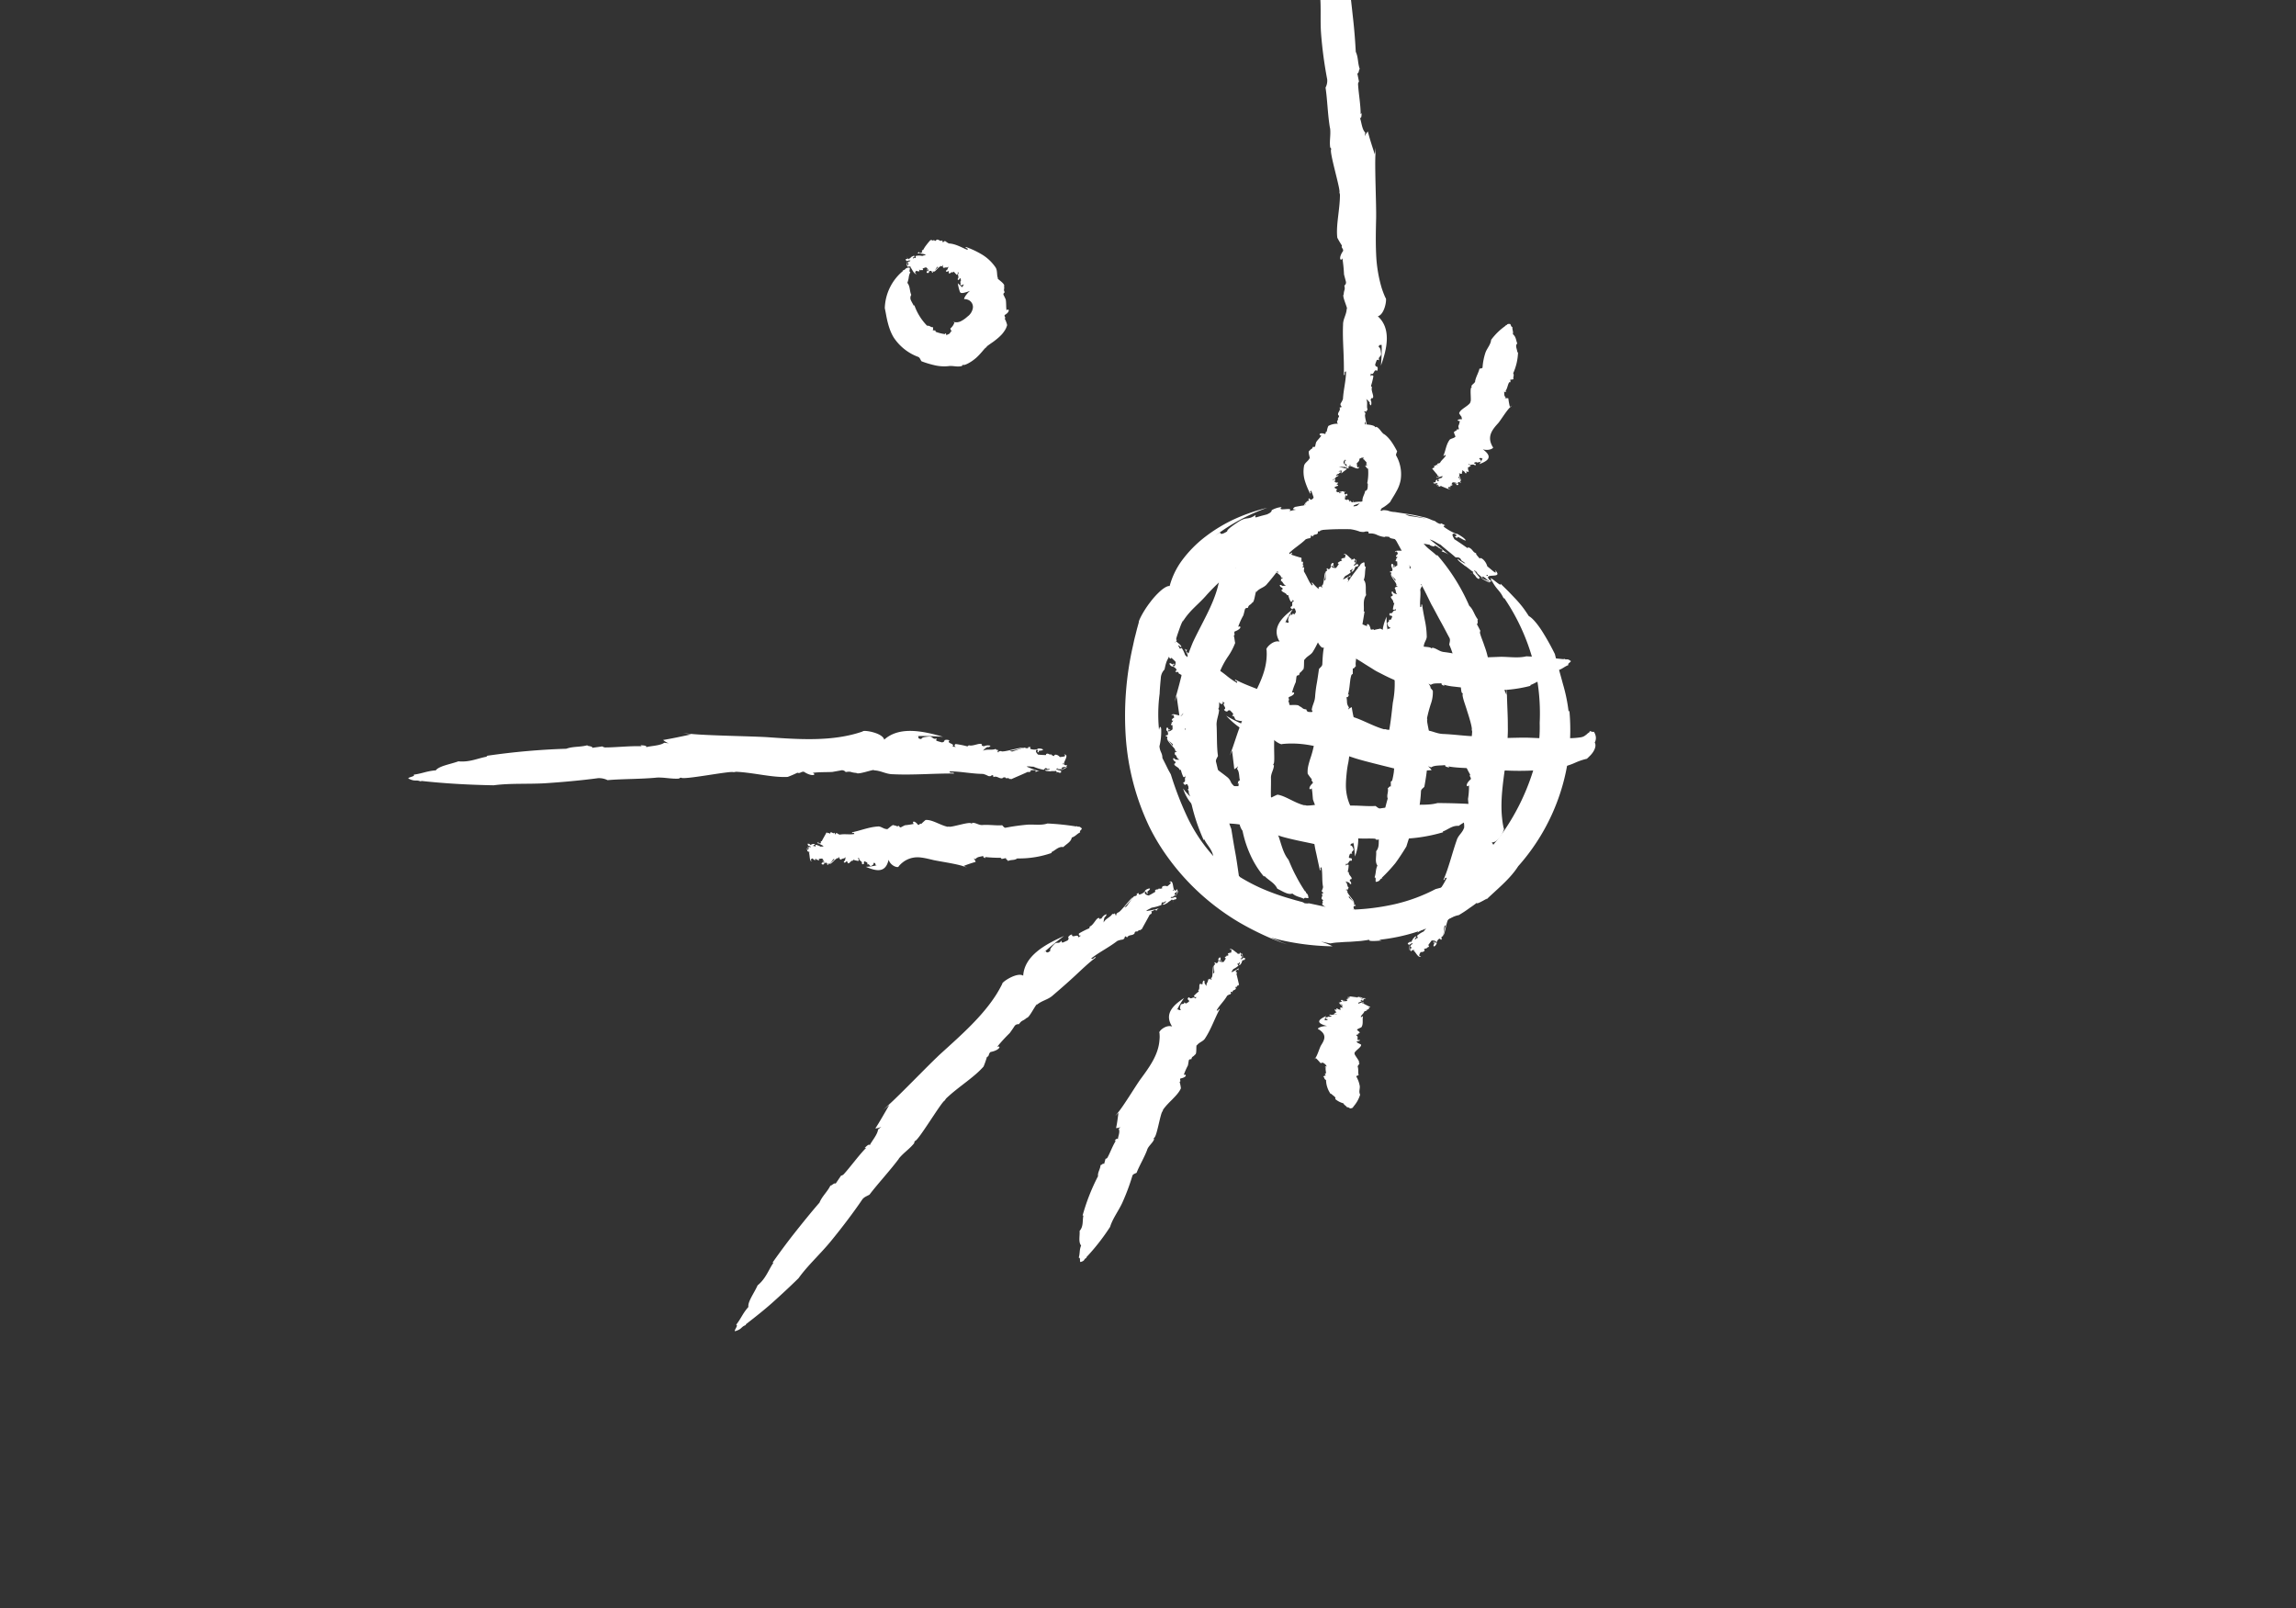 <svg id="Layer_1" data-name="Layer 1" xmlns="http://www.w3.org/2000/svg" viewBox="0 0 688 482"><rect x="0" y="0" width="688" height="482" fill="#333333" stroke="none"/><defs><style>.cls-1{fill:#fff;}</style></defs><path class="cls-1" d="M365.62,159.55c-.51.31-1,.67-1.47,1a57.6,57.6,0,0,1,15.58-8.38,55.62,55.62,0,0,0-9.62,3.3,46.22,46.22,0,0,0-8.93,5.37,35.57,35.57,0,0,0-6.92,7,22.88,22.88,0,0,0-3.77,7.78c-.58-.09-1.55.44-2.62,1.34a23.41,23.41,0,0,0-3.26,3.57c-2.1,2.71-3.55,5.72-3.36,5.94l-.55,2-.5,2c-.36,1.31-.6,2.65-.92,4,.22-.92.44-1.83.65-2.73l.75-2.7-.75,2.7c-.21.9-.43,1.81-.65,2.73a94.41,94.41,0,0,0-1.95,26.27,74.19,74.19,0,0,0,7.06,27A62.83,62.83,0,0,0,350,257a70.15,70.15,0,0,0,9.57,10.72,71.31,71.31,0,0,0,11.67,8.64,86.51,86.51,0,0,0,10,5c1.52.58,3,1.2,4.58,1.67-1.29-.44-1.91-.71-2.54-1s-1.26-.49-2.49-1.06a74.84,74.84,0,0,0,18.51,2.61,24.34,24.34,0,0,0-3.48-1.41c1,.18,1.92.41,2.89.54a15.42,15.42,0,0,1,2.58-.3c1-.09,2.1-.15,3.21-.18l3.23-.24c1-.12,1.92-.25,2.62-.39-.29.25.13.37.88.39s1.8-.06,2.8-.14l-.82-.22a55.24,55.24,0,0,0,11.56-2.45,75.55,75.55,0,0,0,10.38-4.27,7.35,7.35,0,0,1,2-.68c.92-.56,1.84-1.13,2.72-1.77s1.79-1.22,2.63-1.89c0,.4,1.16-.25,2.07-.74s1.48-.9.35.2c3.51-3.45,7.47-6.47,10-10.43a61.86,61.86,0,0,0,12.52-21.7,60.93,60.93,0,0,0,2.82-25l-.22.41a49.18,49.18,0,0,0-1.7-8.31c-.73-2.76-1.58-5.6-2.42-9A75.57,75.57,0,0,0,462,189c-1.42-2.18-2.88-3.87-3.88-4.37-.75-1.15-1.4-2.11-2.06-2.94s-1.28-1.54-1.93-2.23l-2-2.1c-.73-.73-1.54-1.52-2.48-2.44.22.71-.79-.1-1.67-.79s-1.75-1.31-1-.17c1.69,3.09,2.36,2.73,3.62,5.42l.12-.2a62.41,62.41,0,0,1,8.41,17.94,60.9,60.9,0,0,1,2.24,19.5,44,44,0,0,1-1.7,13.46,67.22,67.22,0,0,1-9.19,19.2c-.77,1-1.47,2.06-2.3,3L447,253.75l-1.26,1.41a62.32,62.32,0,0,1-10.65,9.32,8,8,0,0,1-2.46,1.25c-.81.29-1.61.48-2.47.71a51,51,0,0,1-12.14,4.5,68.76,68.76,0,0,1-13.67,1.68l.44,0c-4.76,0-8.22-1.06-12.7-1.95,0,.18-.72,0-1.08.05a3.3,3.3,0,0,0-1.31-.54c-.38-.11-.84-.24-1.36-.37l-1.72-.5a69,69,0,0,1-8.95-3.24,55.62,55.62,0,0,1-8.52-4.81c-.57-.4-1.1-.76-1.57-1.11l-1.21-1a6.43,6.43,0,0,1-1.24-1.18c-.38-.31-.77-.64-1.16-1a48.17,48.17,0,0,1-8.27-12.29,99.21,99.21,0,0,1-4.86-12.62l-.69-1.24c-.22-.43-.43-.86-.64-1.29-.42-.85-.84-1.67-1.2-2.39,0-1.53-.69-1.68-.88-3.49a18.88,18.88,0,0,0,.53-5.11c-.1-.93-.43-1-.65.19a46.64,46.64,0,0,1,.18-10.87c.05-1.56.21-3.1.35-4.68a3.93,3.93,0,0,1,1.12-2.56c.68-3.34.79-2.28,2.1-5.56.43-.3,1-2.44,1.67-4.6.36-1.07.74-2.15,1.06-3a10.12,10.12,0,0,1,.81-1.68l-.21.55c2.17-3.55,4.69-5.12,7.24-8.1a74,74,0,0,1,6-5.85,68,68,0,0,1,6.75-5.11,62,62,0,0,1,7.29-4,53.25,53.25,0,0,1,7.43-2.68c-.08-.63-2.09.8-2.47,0,5.81-1.8,12-2.12,18-2a12.75,12.75,0,0,1,2.87.73c1.88.31,1.14-.23,2.53,0l.13.57a4.32,4.32,0,0,1,2.44.39,7.26,7.26,0,0,0,2.3.65c.13-.2.83-.13,1.48,0-.09.59,2,.42,1.81.93l0,0a4.07,4.07,0,0,1,1.12.37l1.62.06c.82,0,1.83.16,2.87.25l2.89.4c.82.15,1.44.27,1.65.29l.3.24c1,.42,1.63.27,1.1-.13L431,164l-.16,0,1.21.65c.2.15.31.55-.14.58a6.44,6.44,0,0,1,2.19,1c-1.67-1.39-3.79-3.13-5.68-4.57a7.43,7.43,0,0,1,1.66.71,18.19,18.19,0,0,0,1.64.91c.23.22.53.48.87.76s.72.61,1.12.94c.81.63,1.67,1.34,2.4,2,.37.21,1-.22,1.63.59.12.65.89.62,1.35,1.35a10.8,10.8,0,0,1-2.31-1.48c-.15.51,1.63,1.6,2.14,2.13.38.07,1.67,1.31,2.64,1.89-.7.08.46.85.77,1.5.52.53,1,.69.92.36.57-.26-2-2.23-.86-2,0,.4,1.23,1.29,1.82,1.82.22-.21-.23-.55.34-.4.6.67,1.55,1.08,1.7,1.66-.18-.06-.41-.35-.59-.54.4.43-1.07-.36-2.52-1s-2.85-1.24-2.23-.84c-.06-.23,1.45.48,2.94,1.23a13.37,13.37,0,0,0,2.58,1.35c-.41-.61.77,0,.31-.63l-.86-.31c-.65-.79-.58-1.48-.18-1.38.59.63-.62.11-1.88-.33s-2.47-.94-1.83-.59c-.12-.16-.22-.34-.35-.49a5.24,5.24,0,0,1,2.2,1.84c.21-.23.88.27,1.45.67l.14.2c.62.39,1.28,1.13,1.24.52-1.53-1.43-.51-1.52.58-1.59s2.24-.11.75-1.67c.81,1.74-.88,0-2.33-1.12a4.46,4.46,0,0,0-1.3-2.12c-1-.68-.7-.23-1-.24-.42-.52-1.31-1.39-1-1.57-1-.22-1-1.07-2-1.6s-.05.18-.72,0c-1.19-.83-2.87-2-3.85-2.6-.22-.51-1.15-1.72,0-1.67,1.93,1.18-1.15.31.93,1.37-.25-.58.23-.37.85-.05s1.34.82,1.68.69a4.71,4.71,0,0,0-1.18-1.09,12.07,12.07,0,0,0-1.73-1l.18.21a17.38,17.38,0,0,1-4-2.27c.37-.11,0-.53.75-.22-.45-.25-.92-.49-1.39-.71-.22,0-.44,0,0,.23a3.71,3.71,0,0,1-1.83-.89,17.24,17.24,0,0,0-4.06-1c-2-.37-3.95-.57-3.81-.62-1.06-.28-1.21-.79-2.34-.74-.08.09,2.55.47,5,1,1.23.26,2.41.53,3.19.75s1.18.29.83.18a10.54,10.54,0,0,0-2.28-.78c-1.22-.28-2.76-.66-4.31-.89s-3.1-.45-4.28-.65a6.44,6.44,0,0,1-2.18-.44c-.81-.14-1.8-.21-1.65.1-1.35-.31.49-.48-.46-.88,0,.05.06.16-.25.11l-.9-.49a23.88,23.88,0,0,1-3.78-.16,12.74,12.74,0,0,0-3.85.19,7.87,7.87,0,0,1,2.9-1.08l.26.16c.21-.1,1.43-.12,1.42-.39a10.34,10.34,0,0,0-4.11,0c-.28-.08-.6-.15-.81-.22,0,0,0,.06,0,.11-.49-.17-.44-.2-.26-.32l.1-.06c-.45-.41-1.86-.29-3.45,0a26.13,26.13,0,0,1-4.69.65c-.74.24-.06.15-1,.46-1.33,0-2.46.08-3.6.2-.57.06-1.14.11-1.75.19l-1.91.34c-.77.57-.79.72.34.82-.69.13-1.37.27-2,.45,1.56-1.49-4,.31-2.31-1.24a7.51,7.51,0,0,0-3,.95c0,.28-.07.68-1.44,1.27-2.05.53-1.56.41-3.25.89-.51-.1,0-.49-.16-.69-2.27,1.54-2.44.45-4.69,1.74-1.36.87-4,2.61-3.78,3.14C365.94,160.36,365.7,160,365.62,159.55Z"/><path class="cls-1" d="M288.35,86l.11.16A15.91,15.91,0,0,1,287,84.87a13.78,13.78,0,0,0,.67,2.66c.31.49,1,.34,3-.35a5.54,5.54,0,0,0-1,1,5.2,5.2,0,0,0-.57.84c-.24.45-.28.71,0,.61a3.14,3.14,0,0,1,1.16.29,3.19,3.19,0,0,0-.66-.28,3.19,3.19,0,0,1,.66.28,2.31,2.31,0,0,1,1.24,2.51,4,4,0,0,1-1.61,2.45A8.78,8.78,0,0,1,288,96.22a3,3,0,0,1-2.1.29c-.14,0-.25,0-.38-.09a3,3,0,0,0,.47.24,3.89,3.89,0,0,1-1.22,1.78,2.85,2.85,0,0,0,.49,1,3.54,3.54,0,0,1-.34-.16,1.29,1.29,0,0,1-.63.84,3,3,0,0,0-.76.38c.11-.45-.16-.56-.39-.67l.06.31a13.25,13.25,0,0,1-2.79-.7c-.11,0-.1-.25-.07-.41-.27,0-.59,0-.87-.11.39-.49-.2-.82.32-.93a1.06,1.06,0,0,1-1-.14,1.79,1.79,0,0,0-1-.25A16.73,16.73,0,0,1,274,91.5l-.23.06c-.2-.47-.56-1-.78-1.51a1.68,1.68,0,0,1,.08-1.69c-.54-1.12-.31-2.58-1.18-3.59a8,8,0,0,0,.41-1.58,4.44,4.44,0,0,1,.5-1.63c-.35-.08-.28-.46-.2-.8s.09-.57-.27-.57c-1.3.12-.79.66-1.88.85l.18.12a15.07,15.07,0,0,0-5.5,11.18c.32,1.47.53,3,.93,4.46a19.52,19.52,0,0,0,.7,2.21,13.71,13.71,0,0,0,1,2.06A15,15,0,0,0,275,106.9c.64.15.75.87,1.14,1.37a29.29,29.29,0,0,0,3.95,1.19,12.52,12.52,0,0,0,4.3.24l-.13,0c1.44-.15,2.63.39,4.06-.05-.05-.18.16-.24.25-.36.21.39,2.26-.59,3.87-2s2.77-3.2,3.1-3.18a2.92,2.92,0,0,1,.24-.37c.57-.42,1.17-.85,1.79-1.27a22.39,22.39,0,0,0,1.8-1.45c.28-.26.55-.53.82-.81a8.47,8.47,0,0,0,.69-.89,5.54,5.54,0,0,0,.91-1.9,7.29,7.29,0,0,0-.73-1.93c.46-.37-.22-.58,0-1.09.94-.54,1.25-1.11,1.21-1.4s-.36-.34-.67,0c-.16-1.13-.05-2.25-.23-3.24-.19-.44-.39-.87-.61-1.29s0-.61.3-.9c-.48-.93,0-.74-.2-1.83.24-.23-.22-.81-.79-1.3s-1.16-.91-1.17-1.07l.17.1c-.5-1.09-.06-2.43-.84-3.47a13.19,13.19,0,0,0-4-3.74A27.12,27.12,0,0,0,289.41,74c-.21.58.74.1.51.89-1.72-.69-3.54-1.83-5.58-1.93a5,5,0,0,1-1-.65c-.68-.2-.38.32-.86.27l-.12-.56c-.66.52-1.12-.48-1.79-.15,0,.23-.23.3-.48.33-.13-.58-.72.22-.81-.32v.05a.78.78,0,0,1-.44,0,17.89,17.89,0,0,0-1.22,1.45,9,9,0,0,0-1,1.55l-.15,0c-.32.17-.26.64,0,.65l-.41.15,0,0-.41.16a.57.57,0,0,1-.32-.5c-.12.31-.31.55-.58.58a7.44,7.44,0,0,1,2.64.32c-.16.3-.75.22-1,.42a4.43,4.43,0,0,0-2,0c-.09.11.19.69-.21.62-.38-.29-.26.21-.66.09.09-.36.38-.45.64-.59-.35-.43-.79.12-1.08.14,0,.2-.56.41-.74.75-.22-.5-.44-.06-.79-.12-.22.13-.2.39,0,.46.32.46.94-.4,1.08.27-.25-.15-.53.24-.7.43.21.23.29.06.37.38-.25.14-.2.59-.53.47,0-.09.09-.13.16-.18-.14.11-.15-.57-.11-1.26s.14-1.36,0-1.13c.13.06,0,.78-.07,1.44s-.15,1.25,0,1.18c.26,0,.29.49.52.42l-.09-.43A.78.78,0,0,1,273,80c-.19.14-.32-.47-.36-1.07s0-1.21-.1-.94h.23c0,.28-.27.74-.63.63.2.23.09.48,0,.7h-.09c-.05.26-.31.41.07.6.43-.44.81.27,1.24,1s.91,1.39,1.32,1.13c-.77-.2-.39-.58-.11-.94a1.19,1.19,0,0,0,.88.19c.18-.19,0-.28-.09-.44.21,0,.51,0,.7.26-.09-.46.41,0,.51-.23s-.11-.14-.1-.4a6,6,0,0,1,1-.38,2.07,2.07,0,0,1,.85,1.16c-.41.17-.26-.82-.61-.48.56.55-.25.4,0,.92a.46.46,0,0,0,.7-.13l-.09-.06a.57.57,0,0,1,.83-.26c.06.26.24.4.13.52l.27-.07c0-.09,0-.18-.1-.21,0-.24.2-.19.35-.09s.29-.27.54-.7.53-.83.53-.74c.21-.06.37.34.5,0,0-.1-.47.23-.83.63s-.64.8-.53.71c.14.13.52-.43,1-.88s1-.89,1.14-.62c.15,0,.34-.13.26-.41.29.1,0,.55.22.79,0,0,0-.14,0-.14l.22.33c.35-.48,1,.06,1.38-.53a5.45,5.45,0,0,1-.49,1.15l-.05-.15c0,.09-.24.2-.21.49.24.18.42.11.67-.18,0,.08.1.16.13.24v-.11c.07.18.07.21,0,.32s0,0,0,.06c.1.85.9-.51,1.29,0,.14-.11,0-.14.2-.28.39.36.6.72,1,1a.92.92,0,0,0,.21-.86c.1.07.2.13.3.21-.55.83.28,1.07-.32,1.88,0,.23.14.32.35.23s.27-.59.46-.49a4.15,4.15,0,0,1,.19.65,3.58,3.58,0,0,1-.31.62c.48-.24-.06.73.21.81a.73.73,0,0,0,.83-.29C288.86,85.3,288.63,85.63,288.35,86Z"/><path class="cls-1" d="M402,141l0-.1a2,2,0,0,1-.09,1,17.24,17.24,0,0,1,1.65-1.29c.15-.2-.47-.22-2.41-.76,1.05.09,1.85.07,2.3.1s.59,0,.33-.06a3.38,3.38,0,0,1-.81-.58,3,3,0,0,0,.41.37,3,3,0,0,1-.41-.37c-.61-.64-.48-1.25-.08-1.5a1.49,1.49,0,0,1,1.49.12,4,4,0,0,1,.91.53,1,1,0,0,1,.35.91,1.33,1.33,0,0,1,0,.21,2.49,2.49,0,0,0,.09-.37,2.62,2.62,0,0,1,1.21-1,4.12,4.12,0,0,0,.47-.92c0,.09,0,.17,0,.26a1.32,1.32,0,0,1,.77-.4,2.25,2.25,0,0,0,.58,0c-.36.28-.33.45-.32.59l.21-.23c.16.49.78.79.89,1.27,0,.06-.13.16-.27.24a4.13,4.13,0,0,1,.46.31c-.61.12-.48.44-.89.33.4.06.48.21.56.36a1.06,1.06,0,0,0,.55.46,15.4,15.4,0,0,1-.26,4.35l.19.14c-.07.68.14,2-.82,2.16-.11,1-.87,1.79-.81,3.1a4,4,0,0,0-1,.78,3.4,3.4,0,0,1-1.08.79c.16.3-.07.52-.29.71s-.32.35-.14.59c.81.83.79.08,1.53.71l-.05-.21a11.32,11.32,0,0,0,9.34-3.16c.57-1.06,1.25-2,1.83-3.12a10.87,10.87,0,0,0,1.31-3.42,11.31,11.31,0,0,0-1.26-7.24c-.32-.41.1-.91.21-1.43-.94-1.73-2.17-4-4-5.2a.24.24,0,0,1,.06.09c-.91-.67-1.22-1.73-2.3-2.23-.08.16-.25.09-.37.13.14-.42-1.62-.88-3.33-.81s-3.28.58-3.45.34l-.33.1c-1.07-.16-2.26-.51-3.5-.61a5.37,5.37,0,0,0-3.4.62,6.39,6.39,0,0,0-.47,1.72c-.5-.11-.14.51-.51.68-.94-.34-1.46-.21-1.59,0s.08.44.48.47c-.47.76-1.15,1.31-1.56,2a11,11,0,0,0-.26,1.1c0,.33-.32.34-.75.29-.17.81-.43.4-.93,1.12-.31,0-.32.57-.19,1.17s.31,1.17.21,1.26l-.06-.15c-.31.87-1.54,1.37-1.66,2.4a9.53,9.53,0,0,0,.25,4.3,23.59,23.59,0,0,0,1.59,3.89c.55-.29-.4-.45.31-.87.59,1.33.9,3.06,2,4.25a3.56,3.56,0,0,1,.13,1c.27.52.43,0,.68.28l-.3.48c.72,0,.32,1,.93,1.13.15-.17.33-.08.48,0-.29.52.56.27.26.73l0,0c.1.07.19.08.28.24.15,0,.89-.16,1.6-.37a7.93,7.93,0,0,0,1.51-.55l.06.12c.28.07.53-.32.4-.47l.32.14,0,0,.32.14a.67.67,0,0,1-.12.58c.25-.16.49-.22.66-.07a6,6,0,0,1-1.25-1.9c.27-.13.54.29.78.3a3.47,3.47,0,0,0,1.08,1.27c.11,0,.29-.64.47-.33,0,.47.26,0,.41.37-.25.21-.46.08-.68,0-.05.55.51.44.68.61.1-.16.54.07.84-.06-.16.51.21.34.38.62.2.06.33-.15.25-.33.07-.56-.75-.35-.46-.94.05.28.43.19.62.16,0-.31-.13-.23,0-.53.22.07.43-.3.56,0,0,.08-.13,0-.19,0,.14,0-.21.53-.61,1s-.83.9-.63.82c0-.13.43-.58.83-1s.75-.82.66-.83.09-.56-.08-.67l-.17.38c-.24-.12-.33-.66-.25-.87.18,0-.07.55-.37,1s-.63.91-.44.75l-.14-.15c.16-.19.55-.36.7,0,0-.31.2-.41.36-.52l.06,0c.16-.16.39-.09.27-.49-.48,0-.32-.75-.2-1.55s.19-1.63-.15-1.72c.31.67-.09.69-.42.76a1.21,1.21,0,0,0-.36-.74c-.19,0-.12.23-.17.4-.1-.17-.29-.31-.22-.66-.2.4-.2-.3-.38-.17s0,.18-.16.37a3.07,3.07,0,0,1-.68-.33,2.93,2.93,0,0,1,.22-1.42c.28.13-.32.79,0,.75,0-.77.33-.14.49-.7,0-.35-.21-.39-.39-.33v.1c-.16.08-.49.14-.52-.3.12-.24.12-.45.23-.49l-.16-.1c-.05.08-.1.15-.07.22-.14.17-.19,0-.2-.13s-.28.05-.64.24-.74.34-.68.27c-.14-.06,0-.45-.23-.27-.06.09.37.07.76,0a1.82,1.82,0,0,0,.65-.25c0-.17-.47,0-1,.13s-1,.14-.9-.12c-.1,0-.25-.07-.39.18-.07-.22.36-.42.41-.71,0,0-.08.12-.11.09l.12-.36c-.49.19-.42-.5-1-.26a7.43,7.43,0,0,1,1-.61l-.08.13a.81.81,0,0,0,.42-.27c0-.24-.12-.27-.42-.17a1.6,1.6,0,0,1,.1-.23l-.08.08c.09-.16.11-.18.2-.24l.06,0c.54-.65-.78,0-.62-.53-.14,0-.11.09-.3.11a8.21,8.21,0,0,0,.23-1,1.37,1.37,0,0,0-.74.47,1.93,1.93,0,0,1,0-.24c.91-.34.63-.77,1.56-1.06.17-.15.17-.24,0-.25s-.58.26-.62.14a3.29,3.29,0,0,1,.37-.43,5.39,5.39,0,0,1,.65-.24c-.45,0,.59-.37.5-.47a.81.81,0,0,0-.74-.09C401.14,141.15,401.54,141.08,402,141Z"/><path class="cls-1" d="M373.92,164l-.41.42a27.19,27.19,0,0,1,1.85-2.22c.67-.7,1.37-1.39,2.07-2.06a28.19,28.19,0,0,0-3.07,1.72,14.66,14.66,0,0,0-2.62,2.24,6.43,6.43,0,0,0-1.52,6.26c-2-.95-5.1,2.11-4.7,2.47-.16.94-.31,1.9-.55,2.8.18-.61.35-1.23.49-1.87-.14.64-.31,1.26-.49,1.87-1.44,5.71-4.69,10.84-7.49,16.78a72,72,0,0,0-2.82,8c-.23.8-.51,1.61-.71,2.4s-.39,1.55-.58,2.28c-.39,1.44-.72,2.7-1,3.61-.13.52-.26,1-.38,1.57.29-.87.29-.87.57-1.73.33,2.27.62,4.33.9,6.29a3.83,3.83,0,0,0,1.09-1.12l-.26,1c.84.94.65,3,1,3.93-.46-.22-.56.53-.63,1.2l.31-.26a28.75,28.75,0,0,0,0,3.94c.11,1.32.24,2.61.25,3.73a1,1,0,0,1-.3.71c.14.71.34,1.41.51,2.12-.63-.12-.4,1.82-.87.82a7.32,7.32,0,0,1,.71,2.37,6.34,6.34,0,0,0,.8,2.28,57.35,57.35,0,0,0,4.61,16.18l.19-.18c.83,1.8,2.52,3.09,2.73,5.46,1.27,1.37,2.4,3.48,3.81,3.71.76,1.75,1.65,2.24,2.56,3.87.44-.66,1.32,1.43,1.48.4.44-1.44-.3-1.25,0-2.46l-.19.1c-.36-2.41-.67-4.8-1.11-7.16s-.81-4.71-1.19-7.07a19.82,19.82,0,0,1-.8-2.32c-.2-.79-.36-1.61-.52-2.44-.33-1.64-.53-3.31-.87-4.93-.81-3.47-1.6-7.25-2.35-10.27-.25-.72.28-1.28.55-1.91-.42-2.78-.25-6.34-.43-9.49a.65.65,0,0,1,0,.16c0-1.68.66-2.89.77-4.5-.19,0-.17-.26-.25-.39.22,0,.28-.68.27-1.6,0-.46-.05-1-.07-1.58s0-1.19-.05-1.81c-.14-2.48-.06-5,.23-5.25,0-.18,0-.36,0-.54a24.09,24.09,0,0,1,2.45-4.66,19.33,19.33,0,0,0,2.23-4.2c-.18-.74-.2-1.52-.41-2.19.54-.33-.07-.7.26-1.24,2.16-.77,2-1.86,1.05-1.39a19.56,19.56,0,0,1,1.56-3.45c.15-.54.29-1.08.42-1.63s.44-.59.91-.59c.39-1.14.58-.63,1.36-1.62.62,0,.86-3.15,1.2-3.36l0,.22c.86-1.18,2.39-1.3,3.22-2.44,2.61-2.94,5-6.58,7.53-9.25-.45-.44-.43.7-1.09.2,1.5-1.6,3.55-2.74,5.11-4.3a3.6,3.6,0,0,1,1.23-.33c.65-.37.06-.51.47-.84l.46.33c.18-.87,1.21-.38,1.53-1.06-.14-.18,0-.39.21-.57.44.4.51-.59.88-.19l0,0c.11-.1.16-.21.36-.27,0-.36.78-3.47.81-3.86l.16,0c.28-.31.08-.74-.16-.65l.38-.34v.07l.38-.34a.49.49,0,0,1,.46.38,1,1,0,0,1,.48-.8,16.59,16.59,0,0,1-2.91.85c.09-.39.75-.62,1-.93a7.84,7.84,0,0,0,2.17-.78c.08-.14-.32-.68.14-.73.45.2.27-.3.72-.28-.07.42-.38.58-.64.81.43.33.85-.34,1.15-.43,0-.21.57-.56.75-1,.24.5.48,0,.85,0,.24-.15.22-.43,0-.48-.34-.46-1,.57-1.18-.13.27.12.6-.34.79-.57-.22-.22-.31,0-.39-.37.29-.19.27-.7.63-.61,0,.11-.12.17-.19.23.32-.28-.22,3.08.05,2.56-.3-.09.43-3,.21-2.85s-.26-.53-.53-.41l0,.48a.69.69,0,0,1-.89-.33c.47-.41.25,2.74.4,2.15l-.25.05c0-.31.31-.86.71-.8-.22-.21-.08-.5,0-.76l.1,0c.08-.29.38-.5,0-.66-1.05,1.12-1.5-2.9-2.67-2,.92,0,.35.63-.06,1.15a1.35,1.35,0,0,0-1.1.07c-.25.33,0,.35.07.52-.27.06-.66.27-.88,0,.08.53-.54.18-.71.55s.15.11.13.43c-.39.32-.92.79-1.26,1-.35-.13-1.1-.2-1.23-.81.59-.49.4.8.88.15-.79-.28.34-.65,0-1.15-.42-.06-.78.3-1,.68h.13c-.19.34-.61,1-1.18,1-.13-.25-.4-.26-.25-.51l-.4.34c0,.11,0,.22.18.15,0,.32-.28.42-.53.45-.24-.16-1.08,2.82-1.14,2.64-.25.28-.62.05-.67.51a13.38,13.38,0,0,0,1.52-2.84c-.46,0-1.93,4.06-2.48,3.86-.17.22-.36.5-.11.65-.42.25-.3-.48-.73-.41,0,0,.13.07.05.15h-.49c-.17.84-1.32,1.24-1.41,2.2a3.26,3.26,0,0,1-.18-1.48l.17,0c0-.11.19-.47,0-.66a1.45,1.45,0,0,0-.83,1.11c-.11,0-.24,0-.35,0l.09.07c-.24,0-.25,0-.3-.16a.11.11,0,0,1,0-.06c-.83-.35-.85,1.74-1.75,2.09-.08.27.09.11,0,.45a13,13,0,0,0-2.18,1.31c.08.46.18.57.69.55l-.54.45c-.32-1.11-1.55.4-1.83-.76a.94.94,0,0,0-.74.71c.16.19.42.49.1.87-.69.33-.49.28-1.1.53-.33-.1-.29-.34-.5-.48-.25.94-1,.17-1.51.86-.26.47-.87,1.32-.45,1.68C374.55,164.57,374.23,164.32,373.92,164Z"/><path class="cls-1" d="M385.28,186.39l-.26.41a28.73,28.73,0,0,1,2.42-4.25c-3.23,2.39-6.52,5.58-4,9.73-2.06-.6-4.37,2.18-3.91,2.45a17.5,17.5,0,0,1,0,2.4c.06-.52.11-1.06.12-1.6,0,.54-.06,1.08-.12,1.6-.33,5-2.91,9.37-5.41,14.26-.67,1.35-1.73,4-2.7,6.66s-1.83,5.49-2.42,7c-.16.45-.3.89-.44,1.35l.64-1.48c.11,1,.23,2,.34,2.91s.24,1.82.31,2.68a3.7,3.7,0,0,0,1.15-.92l-.32.83c.8.88.56,2.65.9,3.51-.46-.21-.59.45-.69,1l.32-.21c-.36,2.21.06,4.85.09,6.84a.84.84,0,0,1-.28.64l.5,1.89c-.65-.09-.35,1.66-.85.78a6.25,6.25,0,0,1,.78,2.1,5,5,0,0,0,.88,2,33,33,0,0,0,2.33,7.19,28,28,0,0,0,4.08,6.53l.14-.22c1.21,1.36,3,2,3.88,3.86,1.51.72,3.22,1.93,4.5,1.44,1.26,1,2.12.94,3.48,1.58.05-.37.45-.3.79-.24s.69.11.51-.33c-.16-1.29-.67-.72-.8-1.75l-.12.17a47.24,47.24,0,0,1-2.76-4.67c-.85-1.56-1.56-3.22-2.26-4.88-1.6-1.92-2.14-4.65-3-7.12-1-2.65-1.86-5.66-2.59-8.12-.22-.59.26-1.06.54-1.58-.41-2.27-.12-5.17-.21-7.85a.42.42,0,0,1,0,.13c0-1.42.82-2.38.9-3.75-.18,0-.16-.23-.23-.35.44-.06.32-2.12.29-4.27s0-4.39.33-4.56a3.62,3.62,0,0,1,0-.47c1.18-2.82,3.73-5.24,4.47-7.71-.19-.66-.3-1.38-.54-2,.5-.3-.13-.63.16-1.12,2.09-.71,1.75-1.73.92-1.28a19.9,19.9,0,0,1,1.14-3.19c.06-.49.13-1,.19-1.5s.36-.55.81-.59c.19-1.07.46-.62,1.06-1.57.64,0,.26-3,.55-3.18v.21c.62-1.15,2-1.47,2.59-2.6,1.85-3,3.08-6.69,4.68-9.53-.54-.3-.18.71-.94.38.93-1.69,2.48-3.09,3.44-4.77a3.28,3.28,0,0,1,1-.54c.48-.45-.1-.46.17-.82l.53.19c-.11-.79,1-.58,1.07-1.24-.19-.13-.11-.34,0-.53.54.26.28-.63.75-.35l0,0c.07-.11.08-.21.24-.31-.07-.32-.42-3.18-.53-3.53l.14-.06c.15-.32-.17-.66-.36-.53l.24-.37v.06l.23-.37a.58.58,0,0,1,.55.24.77.77,0,0,1,.17-.79,15,15,0,0,1-2.37,1.32c0-.36.48-.69.57-1a6.47,6.47,0,0,0,1.72-1.12c0-.13-.51-.52-.1-.66.47.09.14-.31.56-.38.07.38-.16.57-.32.82.5.21.66-.46.91-.59-.1-.18.32-.6.36-1,.39.38.43-.1.78-.16a.23.23,0,0,0-.15-.41c-.46-.34-.75.68-1.12.1.29.05.43-.41.53-.64-.27-.15-.29,0-.47-.25.19-.22,0-.66.37-.65,0,.09-.05.17-.1.24.2-.31.82,2.72.89,2.21-.3,0-.61-2.72-.74-2.52s-.42-.4-.62-.25l.2.41a.74.74,0,0,1-.92-.12c.3-.45,1.13,2.34,1.07,1.79l-.21.09c-.09-.26,0-.8.38-.82-.26-.15-.23-.43-.23-.67l.08-.05c0-.27.19-.51-.24-.57-.58,1.18-2.31-2.25-3.07-1.2.85-.16.52.48.32,1a1.25,1.25,0,0,0-1,.27c-.12.33.12.3.24.44-.23.1-.51.37-.8.16.24.44-.45.26-.47.61s.17.07.25.35c-.24.36-.58.87-.81,1.14-.36,0-1.07.05-1.39-.45.37-.56.63.61.85-.05-.81-.09.1-.63-.35-1-.41,0-.62.42-.71.79l.13,0c-.07.34-.23,1-.76,1.12-.19-.2-.44-.15-.39-.4l-.25.38c0,.09.09.18.21.09.08.29-.12.42-.33.5-.28-.09-.06,2.67-.18,2.53-.14.29-.55.17-.44.58a11,11,0,0,0,.45-2.78c-.41.1-.44,3.92-1,3.85-.09.23-.17.51.11.59-.3.3-.43-.35-.8-.22,0,0,.14.05.09.13l-.45.08c.11.76-.82,1.33-.59,2.19a3.25,3.25,0,0,1-.64-1.26h.17c-.06-.09,0-.45-.25-.57a1.1,1.1,0,0,0-.4,1.12,1.86,1.86,0,0,1-.31.1l.1.05c-.22,0-.24,0-.31-.08l-.05,0c-.86-.15-.23,1.66-.95,2.13,0,.25.12.08.14.4a11.05,11.05,0,0,0-1.61,1.52c.22.38.34.46.81.35l-.37.49c-.63-.91-1.31.61-1.91-.35a.73.73,0,0,0-.48.74c.2.14.53.35.35.73-.55.39-.38.32-.87.63-.33,0-.37-.25-.6-.34,0,.85-.9.3-1.15,1-.11.44-.45,1.26,0,1.51C386,186.8,385.66,186.63,385.28,186.39Z"/><path class="cls-1" d="M405.51,252.72l0-.44a29.63,29.63,0,0,1,.49,4.39,14,14,0,0,0,1-5.29,4.65,4.65,0,0,0-.84-2.25,5.26,5.26,0,0,0-2.29-1.74c2.07-.59,2.62-3.74,2.09-3.74a8.77,8.77,0,0,1-1.17-1.82,10.19,10.19,0,0,0,.64,1.28,10.19,10.19,0,0,1-.64-1.28,14.71,14.71,0,0,1-1.49-6.41c0-1.12.08-2.27.2-3.42a28.28,28.28,0,0,1,.52-3.49c.25-1.29.44-3.69.84-6.07a46,46,0,0,1,1.29-6c.13-.37.25-.73.36-1.11l-.54,1.22c-.36-1.64-.73-3.17-.91-4.63a3.21,3.21,0,0,0-1.12.75l.29-.7a2.58,2.58,0,0,1-.6-1.55,10,10,0,0,0-.16-1.54c.43.23.62-.32.78-.8l-.33.15a20.1,20.1,0,0,0,.52-3c.06-.51.12-1,.18-1.48s.18-.92.29-1.34a.7.7,0,0,1,.45-.44l0-1.68c.57.27.85-1.19,1-.34-.41-1.36.26-2.47-.1-3.79.57-2,1-4.16,1.45-6.31s.84-4.38,1.18-6.61l-.25,0c.21-1.57-.38-3.31.72-4.9-.27-1.59.23-3.5-.7-4.55.53-1.51.23-2.37.61-3.94-.74.07,0-1.72-.79-1.26-1.25.54-.6.94-1.64,1.43l.2.07a49.24,49.24,0,0,0-3.74,5.23c-1.09,1.85-2.13,3.74-3.07,5.68a22.47,22.47,0,0,1-1.24,4.29l-.81,2.12c-.24.72-.44,1.45-.62,2.17-.35,1.58-.67,3.23-.93,4.83s-.32,3.18-.39,4.57c0,.67-.6,1-1,1.49-.19,1.25-.38,2.68-.63,4.13a36.92,36.92,0,0,0-.55,4.38.84.84,0,0,1,0-.14c-.08,1.51-.88,2.55-1,4,.19,0,.17.24.25.36-.42.08-.34,2.29,0,4.53s.69,4.46.43,4.71a3.55,3.55,0,0,1,.06.47,30.25,30.25,0,0,1-1.23,4.61c-.23.76-.45,1.51-.6,2.24a7.53,7.53,0,0,0-.12,2.1,14.85,14.85,0,0,0,1.26,1.69c-.35.48.35.54.28,1.11-1.65,1.52-.91,2.34-.34,1.56.25,1.17.26,2.36.39,3.4.17.48.34.95.53,1.42s-.06.66-.44.91c.34,1-.11.77-.18,1.9-.59.35,1.32,2.68,1.17,3l-.11-.17c.08,1.29-.94,2.31-.81,3.59a29.49,29.49,0,0,0,.8,5.39c.38,1.78.76,3.53,1.11,5.14.61-.12-.31-.67.48-.9.36,1.89.08,4,.47,5.91a3.38,3.38,0,0,1-.38,1.09c0,.67.4.27.45.74l-.52.21c.64.52-.31,1.12.1,1.67.23,0,.32.18.37.4-.56.18.25.65-.28.78h0c0,.14.1.22,0,.41.29.19,2.52,2,2.88,2.14l0,.15c.14.33.61.33.64.1l.12.42-.06,0,.12.42a.53.53,0,0,1-.54.24.76.76,0,0,1,.46.66,12.54,12.54,0,0,1,.64-2.61c.29.21.17.81.34,1.09a6.41,6.41,0,0,0-.33,2c.08.11.74,0,.57.36-.38.3.13.32-.1.67-.32-.19-.32-.49-.4-.78-.49.23-.1.8-.16,1.08.2,0,.23.64.49.93-.54,0-.21.39-.39.69a.23.23,0,0,0,.41.17c.55-.13,0-1,.65-.92-.22.18,0,.59.14.82.29-.11.16-.25.49-.2,0,.29.48.44.24.71-.1,0-.09-.15-.11-.23.1.37-2.57-1.17-2.24-.78.22-.21,2.44,1.33,2.37,1.09s.57-.06.59-.31l-.43-.11a.76.76,0,0,1,.69-.63c.14.52-2.48-.66-2-.35l.08-.23c.25.12.59.54.36.84.28-.1.47.1.65.26l0,.09c.22.16.25.48.58.19-.49-1.19,3.18-.33,2.91-1.57-.45.73-.7.09-1-.39a1.26,1.26,0,0,0,.46-.91c-.17-.3-.3-.1-.48-.1.08-.23.07-.62.42-.69-.49-.11.11-.49-.13-.74s-.17.08-.43,0c-.1-.41-.24-1-.28-1.32.27-.23.69-.79,1.28-.7.14.61-.88.05-.55.63.62-.52.39.48,1,.39a.8.8,0,0,0-.09-1l-.07.1c-.2-.26-.57-.79-.3-1.24.28,0,.42-.21.56,0l-.1-.42c-.09,0-.19,0-.21.09-.27-.12-.22-.35-.13-.54s-1.79-1.79-1.61-1.79c-.1-.29.29-.49-.08-.69-.22.05,1.78,2.52,1.58,2.15.22-.34-2.36-2.89-1.91-3.24-.09-.21-.23-.46-.49-.33,0-.41.56,0,.74-.38-.05,0-.13.06-.15,0l.27-.35c-.6-.45-.3-1.44-1.05-1.88a3.43,3.43,0,0,1,1.32.44l-.12.11c.1,0,.29.32.56.23a1,1,0,0,0-.46-1,3.18,3.18,0,0,1,.17-.27l-.11,0c.13-.17.17-.16.29-.15h.07c.75-.45-.87-1.3-.62-2.08-.17-.17-.15,0-.36-.19a10.54,10.54,0,0,0,.29-2.06c-.41-.14-.55-.13-.85.24l0-.57c1.06.27.64-1.22,1.71-.9a.61.61,0,0,0-.09-.79c-.24,0-.63.06-.73-.32a7,7,0,0,1,.33-.95c.29-.17.44,0,.68-.11-.52-.59.56-.73.38-1.35-.17-.37-.36-1.14-.91-1.06C404.66,252.83,405.06,252.76,405.51,252.72Z"/><path class="cls-1" d="M415.8,188.46v.41a21.66,21.66,0,0,1-.32-4.07c-1.34,3.28-2.38,6.89,1.86,8.57-2.07.55-2.64,3.48-2.12,3.47a11.68,11.68,0,0,1,1.16,1.64c-.2-.39-.41-.78-.65-1.16.24.38.45.77.65,1.16a12,12,0,0,1,1.54,5.8,28,28,0,0,1-.55,6.26c-.29,2.36-.86,8.62-1.76,10.85-.11.32-.21.65-.31,1,.25-.54.25-.54.49-1.08a41.51,41.51,0,0,1,1.1,4.1,3,3,0,0,0,1.09-.66l-.27.62c.81.7.53,2.05.79,2.75-.43-.21-.6.27-.74.7l.33-.12a14,14,0,0,0-.42,2.64,24.85,24.85,0,0,1-.48,2.48.58.58,0,0,1-.43.37v1.51c-.58-.27-.81,1-1,.25.49,1.26-.35,2.16.07,3.37-.54,1.78-.92,3.68-1.5,5.54s-.83,3.91-1.33,5.85h.25c-.27,1.4.24,3.07-.89,4.39.15,1.49-.46,3.16.39,4.27-.61,1.32-.37,2.16-.86,3.56.73.05-.11,1.61.68,1.3,1.26-.32.66-.79,1.69-1.09l-.19-.1a49.3,49.3,0,0,0,4.05-4.37q1.74-2.4,3.3-5c.2-.64.41-1.3.63-2s.5-1.29.78-1.93a34.3,34.3,0,0,0,1.59-3.9,40.23,40.23,0,0,0,1.38-8.68c0-.63.58-.92,1-1.36a72.19,72.19,0,0,0,1.05-7.84.83.83,0,0,1,0,.12c.15-1.37.85-2.33.88-3.69-.18,0-.17-.23-.26-.34.42-.07.21-2.11-.14-4.13s-.88-4.05-.63-4.28a3,3,0,0,1-.09-.43,40.27,40.27,0,0,1,1.12-4.21,10.25,10.25,0,0,0,.62-4,12.51,12.51,0,0,0-1.3-1.48c.33-.45-.37-.49-.31-1,1.6-1.42.84-2.13.29-1.41-.29-1.05-.23-2.13-.41-3.05-.17-.43-.34-.84-.54-1.27s0-.59.43-.82c-.35-.92.1-.69.16-1.71.58-.33-1.24-2.38-1.12-2.68l.11.15c-.06-1.15,1-2.08.86-3.21a25.3,25.3,0,0,0-.59-4.8c-.31-1.58-.61-3.14-.8-4.57-.62.09.26.6-.55.78-.21-1.68.22-3.52,0-5.23a2.68,2.68,0,0,1,.5-.94c.11-.59-.36-.26-.36-.67l.54-.16c-.57-.49.43-1,.09-1.46-.22,0-.29-.18-.31-.37.58-.13-.17-.58.37-.67h0a.49.49,0,0,1,0-.36c-.25-.17-2.28-1.9-2.57-2.06l.07-.13c-.08-.3-.54-.34-.61-.14l-.05-.38.05,0,0-.38a.61.61,0,0,1,.57-.16c-.25-.17-.41-.38-.36-.62a11.42,11.42,0,0,1-1,2.25c-.25-.21,0-.73-.16-1a5.52,5.52,0,0,0,.65-1.74c-.06-.11-.73-.05-.5-.37.42-.22-.08-.29.2-.58.29.2.24.47.27.73.52-.16.23-.7.33-.93-.18-.06-.12-.58-.33-.86.54,0,.27-.32.51-.56a.22.22,0,0,0-.38-.18c-.57,0-.15.89-.8.73.25-.13.07-.52,0-.73-.3.06-.19.2-.51.12,0-.26-.41-.44-.12-.65.09,0,.06.14.07.22,0-.33,2.33,1.28,2.07.91-.25.17-2.18-1.41-2.15-1.2s-.57,0-.64.2l.42.15a.81.81,0,0,1-.79.47c-.05-.47,2.34.85,1.95.53l-.11.19c-.23-.13-.5-.53-.22-.77-.29.06-.45-.14-.59-.3l0-.08c-.19-.16-.18-.44-.54-.23.28,1.11-3.19-.08-3.13,1,.56-.59.71,0,.88.47a1.2,1.2,0,0,0-.59.76c.12.28.28.12.46.14-.12.2-.17.54-.53.57.46.14-.18.43,0,.67s.18,0,.41.08a8.67,8.67,0,0,1,.07,1.21c-.3.18-.8.65-1.36.5-.05-.57.87,0,.64-.51-.69.4-.32-.47-.9-.46a.7.7,0,0,0-.06.92L417,170c.16.26.43.77.1,1.15-.28,0-.44.16-.55,0l0,.39c.09,0,.19.06.22-.06.24.14.17.34,0,.51s1.58,1.77,1.4,1.75c.06.27-.34.42,0,.63.23,0-1.49-2.41-1.32-2.07-.26.29,2,2.8,1.53,3.08.06.2.17.43.44.33-.06.37-.56,0-.77.3.05,0,.14-.05.14,0l-.3.31c.54.44.14,1.33.82,1.77a3.33,3.33,0,0,1-1.25-.47l.14-.1c-.1,0-.26-.3-.54-.24a.85.85,0,0,0,.34,1,2.23,2.23,0,0,1-.19.24l.11,0c-.15.15-.18.15-.3.12H417c-.78.38.78,1.23.47,1.93.16.16.15,0,.35.19a9.05,9.05,0,0,0-.44,1.87.62.62,0,0,0,.86-.19l0,.53c-1-.28-.72,1.09-1.76.77a.54.54,0,0,0,0,.74c.25,0,.64,0,.7.31a6.63,6.63,0,0,1-.38.87c-.29.15-.44,0-.68.08.5.55-.58.66-.42,1.24.15.35.31,1.06.86,1C416.65,188.37,416.25,188.43,415.8,188.46Z"/><path class="cls-1" d="M445.7,260.19l.24-.58a33.92,33.92,0,0,1-2.33,5.83c3.37-3.59,6.47-8.68,3.41-13,2.14.13,4.08-4.1,3.55-4.3a25.62,25.62,0,0,1-.47-3c0,.67.1,1.34.18,2-.08-.68-.14-1.35-.18-2-.66-6.17.62-12.43,1.41-19.22a38.08,38.08,0,0,0,.23-3.82c0-.78.05-1.61.08-2.46s0-1.73,0-2.61c0-1.76-.08-3.52-.14-5.09s-.11-2.95-.13-3.93c0-.57,0-1.13-.06-1.71l-.08,1.93c-.47-1.12-.92-2.18-1.36-3.21s-.9-2-1.29-2.95a4.15,4.15,0,0,0-.74,1.46v-1.06c-1-.75-1.5-2.85-2.11-3.75.5.1.39-.7.29-1.4l-.23.35a24.56,24.56,0,0,0-1.14-4.05c-.43-1.34-1-2.62-1.31-3.76a1.08,1.08,0,0,1,.08-.81c-.36-.68-.69-1.38-1.08-2.05.64,0-.17-2,.58-1.08-1.3-1.36-1.48-3.17-2.84-4.38a58.75,58.75,0,0,0-9.63-15.26l-.12.24c-1.47-1.55-3.44-2.43-4.56-4.69-1.66-1-3.57-2.74-5-2.51-1.34-1.52-2.42-1.68-3.91-3-.15.8-1.8-.95-1.55.11.14,1.57.76,1.13.9,2.42l.14-.16c2.47,4.49,4.89,8.87,7.23,13.33,2.17,2.64,3.58,6,5.18,9.16.94,1.64,1.82,3.41,2.76,5.08s1.77,3.34,2.57,4.8c.42.68.1,1.39,0,2.11,1.25,2.75,2,6.5,3.17,9.71a.56.56,0,0,1,0-.17c.5,1.74.11,3.2.57,4.89.18,0,.23.22.35.34-.2.11-.08.78.19,1.74s.74,2.21,1.11,3.49c.85,2.55,1.56,5.2,1.34,5.53a3.53,3.53,0,0,1,.14.56,31.42,31.42,0,0,1-.88,5.63,21.75,21.75,0,0,0-.81,5.15,23,23,0,0,0,1.1,2.1c-.39.54.31.69.18,1.37-1.85,1.6-1.22,2.64-.55,1.81a22.48,22.48,0,0,1-.29,4.11c.05.6.1,1.19.17,1.8s-.2.77-.65,1c0,1.3-.33.86-.72,2.16-.32.11-.23,1-.09,1.86a6.49,6.49,0,0,1,.12,2l0-.23c-.44,1.51-1.74,2.26-2.19,3.7-1.4,3.95-2.43,8.41-4,11.95.56.26.19-.84,1-.59a23.86,23.86,0,0,1-1.73,3,26.89,26.89,0,0,0-1.85,2.95,3.53,3.53,0,0,1-1.07.71c-.53.55.08.51-.24,1l-.53-.18c.06.89-1.07.73-1.18,1.48.18.13.09.39,0,.61-.53-.26-.33.72-.8.43l0,0c-.09.13-.11.24-.29.36,0,.34.12,3.57.17,4l-.16.07c-.21.36.08.74.3.59l-.31.42v-.07l-.3.42a.46.46,0,0,1-.53-.26,1,1,0,0,1-.3.89,19.1,19.1,0,0,1,2.68-1.52c0,.41-.61.79-.76,1.15a8.44,8.44,0,0,0-2,1.28c-.05.15.45.61,0,.76-.48-.1-.22.34-.66.41,0-.42.27-.63.47-.92-.47-.24-.76.51-1.05.65.07.2-.46.65-.58,1.09-.32-.45-.46.09-.83.14-.21.19-.14.46.07.47.41.4.92-.74,1.18-.07-.28-.07-.52.44-.67.71.25.18.31,0,.44.29-.25.24-.15.75-.52.73,0-.1.09-.19.15-.27-.26.34-.31-3.1-.49-2.53.32,0,.1,3.09.28,2.87s.34.49.59.32l-.13-.47a.66.66,0,0,1,.93.17c-.39.49-.7-2.71-.75-2.07l.24-.1c0,.3-.17.91-.57.91.25.18.17.5.11.77l-.09.05c0,.31-.3.57.13.67.86-1.34,1.92,2.68,2.94,1.5-.92.15-.44-.59-.11-1.2a1.35,1.35,0,0,0,1.1-.29c.2-.39-.06-.35-.15-.52.26-.11.62-.41.88-.17-.16-.51.53-.29.64-.71s-.17-.08-.2-.4c.32-.43.76-1,1-1.35.37,0,1.14-.09,1.39.5-.5.66-.55-.71-.91.07.84.1-.22.75.18,1.2.43-.05.73-.52.9-1l-.14,0c.13-.4.43-1.17,1-1.34.17.22.45.16.34.45l.35-.45c0-.11-.08-.21-.21-.11a.57.57,0,0,1,.43-.6c.28.08.43-3.2.54-3,.19-.35.61-.24.55-.72a15.32,15.32,0,0,0-.87,3.34c.45-.16,1-4.69,1.55-4.68.12-.27.22-.62-.06-.69.35-.39.42.38.82.18,0,0-.14,0-.08-.13l.48-.15c-.05-.91,1-1.68.8-2.69a3.25,3.25,0,0,1,.59,1.43l-.18,0c.05.11-.06.55.2.66a1.56,1.56,0,0,0,.51-1.4,3.48,3.48,0,0,1,.33-.17l-.1,0c.23-.09.25-.06.32.05a.1.1,0,0,1,.05.06c.89,0,.34-2.06,1.12-2.73,0-.3-.12-.08-.13-.45a16.72,16.72,0,0,0,1.7-2.13c-.22-.44-.35-.51-.84-.29l.39-.66c.64,1,1.38-1,2,.07a1.07,1.07,0,0,0,.5-1c-.21-.13-.56-.33-.38-.83a12.4,12.4,0,0,1,.88-.95c.34,0,.39.22.63.28-.06-1.05.93-.58,1.17-1.46.12-.57.39-1.66-.12-1.85C444.91,259.87,445.29,260,445.7,260.19Z"/><path class="cls-1" d="M372.56,217l.57.29c-1-.36-1.92-.79-2.88-1.26s-1.89-1-2.82-1.55c3.42,3.64,8.2,7.19,12.83,4.49-.33,2.17,3.69,4.43,3.92,4a25.1,25.1,0,0,1,3-.15c-.67,0-1.34,0-2,0,.68,0,1.35,0,2,0,6.18,0,12.18,2.18,18.51,4.29,3.5,1.18,13.25,3.36,16.91,4.47.53.16,1.06.31,1.6.45l-1.76-.64c2.36-.22,4.5-.5,6.54-.59a4,4,0,0,0-1.11-1.18l1,.34c1-.75,3.17-.46,4.21-.71-.27.44.51.62,1.2.76l-.24-.33c2.62.49,5.73.42,8.09.69a1,1,0,0,1,.7.39l2.3-.17c-.23.61,1.84.69.73,1,1.76-.62,3.45,0,5.12-.7a85.82,85.82,0,0,0,18.05-1l-.16-.22a18.7,18.7,0,0,0,3.17-1.12,19.16,19.16,0,0,1,3.48-1.17c.37-.34.75-.72,1.12-1.1,1.19-1.26,1.8-2.86,1.22-3.76a2.81,2.81,0,0,0,.3-1.9,3.7,3.7,0,0,0-.57-1.36c-.3.17-.51,0-.73-.05l-.14,0a.75.75,0,0,0-.2-.12c-.12,0-.2,0-.21.3-.39.28-.42.25-.43.3s0,.09-.37.14h.22a10.32,10.32,0,0,1-.91.7,2.89,2.89,0,0,1-1.15.42,21.92,21.92,0,0,1-6.05.1c-3.52.5-7.4,0-11.08,0-4,.05-8.31.19-11.77.43-.83.11-1.37-.47-2-.82-3.16,0-7.12-.61-10.68-.72l.17,0c-1.89-.11-3.2-1-5-1.09,0,.18-.3.15-.45.22-.1-.44-2.84-.38-5.64-.33s-5.65.07-5.93-.22q-.3,0-.6,0c-3.78-1.08-7.4-3.47-10.68-4a23.27,23.27,0,0,0-2.35.71c-.49-.49-.76.18-1.43-.08-1.38-2-2.55-1.62-1.79-.81a31.94,31.94,0,0,1-4.18-.9c-.62,0-1.24-.07-1.87-.08s-.76-.31-.9-.77c-1.34-.14-.86-.43-2.14-1-.16-.64-3.61-.09-3.94-.39l.25,0c-1.52-.56-2.15-2-3.6-2.55-3.93-1.81-8.41-3.16-11.87-5-.3.54.84.25.53,1a23.43,23.43,0,0,1-2.92-2,27.64,27.64,0,0,0-2.83-2.07,3.87,3.87,0,0,1-.62-1.15c-.51-.57-.52,0-.94-.31l.22-.51c-.91,0-.66-1.1-1.38-1.3-.15.17-.39.05-.6-.11.32-.51-.68-.4-.36-.83l0,0a.88.88,0,0,1-.34-.31c-.37.06-3.55-.22-4-.21l-.06-.16c-.35-.23-.76,0-.62.25l-.41-.33h.08l-.39-.34a.49.49,0,0,1,.32-.51,1,1,0,0,1-.84-.4c.39.81.88,1.84,1.24,2.82-.41-.05-.75-.67-1.09-.85a8.28,8.28,0,0,0-1-2.11c-.14-.07-.65.37-.75-.08.15-.47-.33-.24-.35-.69.42,0,.62.32.87.56.3-.46-.43-.8-.54-1.1-.21,0-.59-.54-1-.7.48-.27,0-.48,0-.85-.17-.23-.44-.19-.48,0-.45.36.62,1-.07,1.18.11-.27-.37-.57-.62-.75-.21.22,0,.31-.35.4-.2-.28-.72-.24-.65-.61.1,0,.17.12.24.19-.29-.3,3.11.06,2.57-.19-.06.32-3.07-.26-2.88-.06s-.52.27-.39.54l.49-.07a.68.68,0,0,1-.28.91c-.44-.45,2.76-.37,2.14-.5l.07.25c-.3,0-.88-.27-.84-.67-.2.22-.51.1-.78,0l0-.1c-.3-.06-.53-.36-.68.05,1.23,1-2.9,1.57-1.85,2.74,0-.94.64-.36,1.21,0a1.38,1.38,0,0,0,.17,1.13c.36.25.35,0,.53-.09.08.28.34.68.07.91.52-.09.24.56.65.71s.1-.16.43-.16c.4.37,1,.89,1.24,1.23-.08.36,0,1.15-.64,1.32-.61-.57.76-.46,0-.92-.18.83-.73-.31-1.22,0,0,.44.45.8.88,1l0-.14c.39.18,1.13.58,1.26,1.15-.25.15-.2.43-.49.3l.44.38c.11,0,.22-.05.12-.2.34,0,.49.25.57.49-.11.28,3.16.81,3,.87.35.21.2.62.69.6a6.22,6.22,0,0,0-1.79-.71,6.15,6.15,0,0,0-1.51-.48,6.46,6.46,0,0,0,2.36,1c1.15.36,2.25.72,2.22,1,.27.15.61.3.7,0,.37.38-.42.39-.25.8,0,0,.05-.13.15-.07l.11.49c.92,0,1.65,1.12,2.66,1a3.16,3.16,0,0,1-1.48.44v-.17c-.11,0-.54-.11-.68.14a1.72,1.72,0,0,0,1.38.64,3.31,3.31,0,0,1,.14.36s0-.07.05-.1c.06.24,0,.26-.08.32a.09.09,0,0,1-.06,0c-.12.9,2.06.5,2.69,1.33.3,0,.09-.11.47-.09a13.92,13.92,0,0,0,2,1.88c.45-.18.53-.3.34-.81l.64.44c-1,.56.9,1.45-.2,2a1.1,1.1,0,0,0,1,.57.62.62,0,0,1,.86-.31c.56.6.44.42.9,1,0,.34-.26.36-.33.61,1,0,.51,1,1.38,1.28.58.13,1.65.52,1.88,0C373,216.21,372.8,216.59,372.56,217Z"/><path class="cls-1" d="M357.9,239.7l.38.37a19.29,19.29,0,0,1-3.77-3.78,12.86,12.86,0,0,0,3.43,5.52,5.26,5.26,0,0,0,5.92.88c-.79,2,2.25,4.62,2.55,4.13.88-.06,1.72,0,2.55,0-.56,0-1.12-.09-1.7-.12.58,0,1.14.08,1.7.12,5.16.27,9.83,2.13,14.89,3.81,1.4.44,4,1.05,6.61,1.59s5.15,1.07,6.55,1.52c.4.12.81.23,1.22.33l-1.35-.51c1.8-.4,3.42-.8,5-1a3.42,3.42,0,0,0-.87-1.1l.76.27c.78-.82,2.4-.64,3.2-1-.2.45.4.59.93.69l-.19-.32c2,.34,4.39.1,6.2.23a.71.71,0,0,1,.54.36l1.76-.29c-.15.61,1.44.59.59,1,1.33-.69,2.65-.21,3.91-1a48.52,48.52,0,0,0,13.73-2l-.12-.22c1.57-.54,2.85-1.86,4.81-1.69,1.28-1,3.15-1.66,3.49-3,1.52-.39,2-1.16,3.46-1.74-.5-.56,1.31-1,.48-1.37-1.14-.71-1.06.05-2-.52l.06.21c-4-.29-7.91-.39-11.86-.42-2.59.74-5.48.39-8.23.59-3,.28-6.21.61-8.81,1-.62.16-1.05-.39-1.56-.71-2.38.18-5.39-.23-8.1-.09l.13,0c-1.44,0-2.45-.74-3.86-.77,0,.18-.22.17-.34.26-.15-.83-8.41.93-8.83.36a3.42,3.42,0,0,1-.46,0c-2.89-.74-5.56-2.82-7.92-3.15A17.94,17.94,0,0,0,381,239c-.34-.44-.57.22-1.05,0-.87-1.94-1.73-1.47-1.26-.71a15.12,15.12,0,0,1-3-.72c-.45,0-.9,0-1.37,0s-.51-.3-.54-.74c-1-.12-.57-.4-1.4-.92,0-.32-.64-.34-1.33-.32s-1.38,0-1.47-.1h.19a2.92,2.92,0,0,1-1-1.28,3.56,3.56,0,0,0-.92-1.24c-2.22-1.79-4.88-3.46-6.48-5.54-.48.4.49.32-.09.91-1-1.22-1.36-2.92-2.06-4.21a2.43,2.43,0,0,1,.2-1c0-.5-.39-.08-.48-.41l.47-.31c-.63-.21.19-.89-.18-1.17-.22.08-.31-.06-.35-.2.53-.26-.24-.41.27-.61h0c0-.09-.1-.13,0-.27a12,12,0,0,1-1.3-.55c-.62-.27-1.16-.6-1.32-.65l.07-.11c-.09-.24-.55-.24-.61-.07l-.06-.32.05,0a1.87,1.87,0,0,1,0-.32.72.72,0,0,1,.57-.17c-.23-.13-.38-.3-.31-.5-.13.28-.31.6-.49.95a11,11,0,0,1-.56,1.06c-.26-.17-.07-.66-.2-.88a5.74,5.74,0,0,0,.72-1.52c-.06-.09-.73-.06-.46-.33.44-.17,0-.26.27-.48.26.18.17.4.17.62.53-.12.32-.57.45-.75-.17-.06-.06-.47-.22-.71.52.07.33-.22.61-.38.06-.16-.15-.26-.34-.19-.56-.05-.32.69-.92.48.27-.08.17-.42.14-.6-.3,0-.23.13-.52,0,.06-.21-.32-.44,0-.56.08,0,0,.13,0,.19,0-.14.52.25,1,.57s.93.61.84.46c-.14,0-.6-.27-1-.63s-.84-.74-.85-.65-.56-.14-.66,0l.38.2c-.11.24-.65.35-.86.27,0-.22.55.09,1,.37s.92.53.77.38l-.15.14c-.2-.13-.38-.51-.06-.66-.3,0-.41-.18-.53-.35l.05-.06c-.16-.16-.09-.4-.49-.3,0,.5-.74.35-1.55.15s-1.64-.44-1.72.15c.66-.48.69.17.78.66a1.19,1.19,0,0,0-.73.67c.09.32.27.17.45.22-.14.18-.23.53-.58.52.44.21-.23.43-.05.72s.18,0,.4.12c0,.4.07,1,0,1.28-.3.19-.8.7-1.36.53-.05-.65.87.06.64-.56-.7.42-.32-.53-.91-.56a.87.87,0,0,0-.05,1.05l.08-.09c.15.3.44.88.16,1.32-.28,0-.43.19-.56,0l.07.46c.1,0,.2.06.22-.08.26.15.21.39.1.59-.29.18,1.92,1.86,1.71,1.83.12.29-.22.52.17.69.1,0-.43-.61-.91-1.2a7.16,7.16,0,0,0-.86-1c-.12.18.55.95,1.16,1.67s1.3,1.35,1.1,1.56c.11.21.31.42.53.24.07.41-.54.15-.64.52,0,0,.11-.09.15,0l-.19.41a1.64,1.64,0,0,1,.67.87,1.42,1.42,0,0,0,.83.78,3,3,0,0,1-1.41-.1l.09-.14c-.11,0-.37-.26-.61-.11a1.09,1.09,0,0,0,.75,1,1.5,1.5,0,0,1-.07.32l.09-.06c-.07.21-.1.22-.22.23h-.07c-.58.71,1.36,1.07,1.45,1.92.23.11.13-.07.42.06a10.38,10.38,0,0,0,.75,2.13c.45,0,.57-.12.64-.6l.33.52c-1.1.23.11,1.47-1,1.67a.81.81,0,0,0,.56.75c.2-.14.51-.37.83-.07.22.66.2.47.36,1.05-.13.32-.35.28-.51.47.86.27.05,1,.69,1.46.43.25,1.18.84,1.55.42C358.47,239.06,358.22,239.38,357.9,239.7Z"/><path class="cls-1" d="M389.52,186.78l.34.36a20.33,20.33,0,0,1-3.36-3.5c1.18,3.81,3.74,7.93,8.25,6.19-1,1.92,1.34,4.64,1.68,4.24a15.92,15.92,0,0,1,2.34.29c-.5-.12-1-.23-1.54-.32.53.09,1,.2,1.54.32a23.67,23.67,0,0,1,6.62,2.5c1.06.55,2.09,1.18,3.13,1.85s2.11,1.31,3.19,2c.59.39,1.49.82,2.51,1.35s2.2,1.1,3.4,1.62c2.37,1.12,4.82,2.09,6.12,2.8.37.2.76.37,1.15.54-.62-.37-.63-.36-1.24-.74,1.84-.06,3.51-.23,5.07-.2a3.61,3.61,0,0,0-.68-1.23l.7.39c.89-.68,2.45-.32,3.26-.52-.25.42.31.64.81.82l-.14-.35a15.92,15.92,0,0,0,3.06.57c1,.12,2.06.23,2.94.36a.69.69,0,0,1,.5.4l1.73-.12c-.21.6,1.34.74.49,1,1.35-.57,2.6,0,3.88-.64a41.8,41.8,0,0,0,13.38-1.24l-.11-.22c1.54-.48,2.8-1.78,4.68-1.49,1.26-.95,3.07-1.56,3.43-2.89,1.46-.37,2-1.1,3.35-1.63-.47-.57,1.28-1,.49-1.34-1.07-.75-1,0-1.91-.6l.06.21c-3.82-.41-7.53-.69-11.26-.88-2.47.61-5.18.13-7.76.15l-4.28.16c-1.42.07-2.8.16-4,.24-.6.1-.94-.48-1.38-.85-2.23,0-5-.76-7.47-1a.28.28,0,0,1,.11,0c-1.33-.16-2.13-1.08-3.4-1.29,0,.17-.24.14-.36.2,0-.22-.49-.33-1.23-.41s-1.72-.15-2.72-.2c-2-.08-4.06-.3-4.2-.58l-.43,0a22,22,0,0,1-3.46-2.54,10.85,10.85,0,0,0-3.19-2.19c-.64.17-1.29.22-1.88.44-.22-.51-.59.09-1-.21-.41-2.08-1.38-1.76-1.06-.95a15.07,15.07,0,0,1-2.74-1.27c-.43-.1-.87-.2-1.32-.28s-.44-.38-.4-.82c-.93-.27-.48-.49-1.22-1.14.1-.61-2.57-.51-2.71-.83l.18,0c-.9-.7-.83-2.1-1.68-2.76-2.15-2.1-4.86-3.87-6.58-6-.46.42.52.33-.05.93a8.87,8.87,0,0,1-.71-1c-.2-.35-.38-.73-.57-1.09a22.26,22.26,0,0,0-1.13-2.12,2.4,2.4,0,0,1,.07-1c-.11-.53-.41-.06-.55-.39l.43-.37c-.67-.16.08-1-.39-1.22-.2.1-.33,0-.41-.17.5-.33-.3-.42.17-.69l0,0c0-.09-.11-.13-.09-.29-.14,0-.79-.2-1.46-.4s-1.29-.44-1.45-.47l0-.13c-.15-.23-.6-.14-.61.06l-.14-.33.06,0-.14-.32a.64.64,0,0,1,.52-.29c-.28-.09-.46-.24-.44-.46a22.33,22.33,0,0,1-.52,2.28c-.29-.12-.22-.65-.4-.85a6.65,6.65,0,0,0,.3-1.73c-.07-.08-.71.12-.54-.22.37-.29-.13-.25.09-.56.33.12.31.36.39.59.48-.26.11-.66.17-.89-.2,0-.17-.49-.41-.7.53-.07.24-.32.45-.57,0-.19-.24-.23-.39-.1-.56.12-.07.81-.71.77.23-.16,0-.48-.08-.66-.29.1-.17.21-.5.18,0-.24-.44-.35-.18-.57.09,0,.07.12.09.18-.06-.25,2.43.81,2.13.51-.21.21-2.28-.92-2.24-.75s-.57,0-.61.25l.43.09c0,.27-.5.55-.73.53-.1-.41,2.4.46,2,.21l-.09.19c-.24-.08-.54-.41-.29-.66a.59.59,0,0,1-.62-.19l0-.07c-.2-.12-.22-.38-.56-.15.2.49-.59.58-1.42.65s-1.69.13-1.58.69c.48-.65.71-.06,1,.37a1.2,1.2,0,0,0-.48.85c.15.28.29.08.47.08-.08.22-.09.57-.43.67.48.06-.1.46.16.67s.16-.08.42,0c.12.38.28.9.34,1.22-.26.25-.63.85-1.21.82-.18-.59.85-.15.5-.68-.58.57-.42-.42-1-.29a.83.83,0,0,0,.16,1l.07-.11c.2.25.63.7.43,1.18-.28.06-.39.28-.55.11l.15.4c.1,0,.21,0,.2-.12.28.08.27.31.2.52s.41.46,1,.78,1.1.58,1,.6c.16.25-.16.54.24.64.21-.08-2.34-2-2-1.71-.08.2.67.79,1.4,1.33s1.41,1.09,1.26,1.31c.14.17.35.36.55.15.1.39-.51.22-.58.59,0,0,.11-.1.15,0l-.15.42c.7.23.75,1.28,1.61,1.39a3.15,3.15,0,0,1-1.39.08l.08-.15c-.11,0-.38-.2-.61,0,.07.43.34.65.81.8a3.06,3.06,0,0,1,0,.32l.09-.08c-.06.22-.09.23-.21.26l-.07,0c-.49.71,1.35.88,1.51,1.66.23.08.12-.07.41,0a9.08,9.08,0,0,0,.76,2c.43-.07.55-.16.62-.63l.31.49c-1.06.29.1,1.41-1,1.67a.71.71,0,0,0,.53.68c.19-.15.5-.39.79-.1.19.62.17.45.31,1-.13.31-.34.28-.5.48.82.2,0,.94.58,1.37.38.25,1.07.77,1.45.36C390.12,186.17,389.86,186.48,389.52,186.78Z"/><path class="cls-1" d="M414,103.39l0-.69a50,50,0,0,1-.22,6.89c1.84-5,3.21-11.11-.92-14.81,2.13-.52,2.83-5.45,2.3-5.52a28.36,28.36,0,0,1-1.15-3c.2.71.41,1.4.65,2.1-.24-.7-.45-1.39-.65-2.1a41.49,41.49,0,0,1-1.65-10.11c-.16-3.51-.09-7.12,0-10.81.08-4.1-.45-15.1-.2-19.27,0-.6,0-1.2,0-1.81l-.2,2c-.8-2.47-1.54-4.69-2.08-6.86a4.22,4.22,0,0,0-.9,1.46l.11-1.14c-1-.95-1.13-3.31-1.59-4.39.48.2.5-.68.5-1.46l-.28.33c0-2.94-.64-6.31-.77-8.92a1.14,1.14,0,0,1,.27-.83l-.5-2.48c.63.16.43-2.1.89-.93-.84-1.83-.5-3.75-1.35-5.5-.17-3.19-.42-6.47-.79-9.79s-.7-6.66-1.21-10l-.23.16c-.36-2.31-1.53-4.39-1.06-7.21-.82-2-1.06-4.94-2.31-5.81,0-2.36-.64-3.33-.84-5.66-.68.55-.64-2.3-1.2-1.2-1,1.47-.23,1.61-1,2.87l.22,0c-.62,3-1.25,6.06-1.6,9.13s-.67,6.16-.83,9.27c.59,4.15.11,8.66.47,13a122.83,122.83,0,0,0,1.82,13.49,4.48,4.48,0,0,1-.5,2.47c.56,3.59.64,8.22,1.35,12.24a1.21,1.21,0,0,1,0-.2c.28,2.15-.24,3.82.05,5.92.18,0,.22.3.33.45-.81.44,2.85,12.2,2.43,13a6.37,6.37,0,0,1,.16.66c0,4.46-1.25,9.16-.79,12.92a27,27,0,0,0,1.39,2.35c-.31.69.4.77.36,1.58-1.54,2.17-.75,3.32-.23,2.22a46.5,46.5,0,0,1,.49,4.86l.54,2.05a1.09,1.09,0,0,1-.44,1.26c.32,1.51-.12,1.08-.2,2.69-.57.41,1.17,3.94,1,4.4l-.1-.26c0,1.85-1.12,3.13-1.09,4.93-.12,2.5,0,5.11.11,7.67s.18,5.08.12,7.4c.62,0-.16-1,.66-1.09,0,2.74-.77,5.49-.92,8.24a4.85,4.85,0,0,1-.68,1.32c-.24.88.29.52.21,1.16l-.56.09c.45.94-.63,1.36-.41,2.25.23.05.26.37.24.68-.6,0,0,1-.51.92h0a1.27,1.27,0,0,1-.07.56c.23.36,1.76,3.76,2,4.13l-.11.17c0,.5.44.73.56.44l-.05.62,0-.07-.06.62a.42.42,0,0,1-.59.05,1.37,1.37,0,0,1,.18,1.1,22.36,22.36,0,0,1,1.59-3.17c.19.42-.15,1.17-.1,1.63a10.65,10.65,0,0,0-1.08,2.5c0,.2.69.35.39.77-.47.2,0,.49-.34.84a2,2,0,0,1-.08-1.24c-.54,0-.4,1-.56,1.33.17.17,0,1,.1,1.48-.51-.24-.34.4-.63.69-.07.34.13.57.31.43.57.14.38-1.35,1-.85-.27.12-.2.8-.19,1.16.31,0,.25-.24.53,0-.08.4.28.84,0,1.06-.08-.08,0-.25,0-.36,0,.52-1.92-2.92-1.77-2.24.28-.16,1.74,3.06,1.77,2.71s.55.26.67-.07l-.36-.39c.13-.44.67-.61.88-.44-.07.76-2-2.24-1.75-1.57l.16-.26c.19.28.34,1,0,1.29.3,0,.4.39.5.7l-.06.11c.15.32.06.76.47.57,0-1.87,3.06,1.36,3.29-.44-.69.73-.68-.28-.73-1.08a1.55,1.55,0,0,0,.77-1c0-.5-.24-.3-.41-.4.16-.27.3-.8.66-.72-.41-.4.29-.61.15-1.08s-.18,0-.37-.27c.06-.61.15-1.47.24-2,.34-.18,1-.74,1.45-.31-.1.94-.83-.38-.75.6.77-.4.18.86.75,1.06a1.66,1.66,0,0,0,.3-1.46l-.11.1a2.51,2.51,0,0,1,.21-1.88c.26.12.47-.09.53.25l.07-.64c-.09-.08-.17-.17-.24,0a.72.72,0,0,1,.1-.84c.29-.06-1.09-3.41-.94-3.31,0-.46.42-.56.14-1a7.26,7.26,0,0,0,.37,2.11,8.51,8.51,0,0,0,.43,1.69c.36-.39-1.33-5.24-.8-5.51,0-.34-.07-.75-.36-.68.14-.57.55.18.82-.23-.05,0-.15,0-.14-.09l.37-.4c-.44-.89.14-2.2-.44-3.14a3.52,3.52,0,0,1,1.13,1.19l-.15.1c.09.09.18.58.47.57a2.1,2.1,0,0,0-.14-1.67c.08-.11.16-.24.24-.33a.21.21,0,0,1-.11,0c.18-.19.21-.17.32-.1l.06,0c.84-.36-.52-2.25-.08-3.3-.12-.31-.14,0-.3-.41a22.55,22.55,0,0,0,.73-2.94c-.37-.35-.51-.38-.88.06l.1-.85c1,.76.89-1.59,1.86-.76a1.31,1.31,0,0,0,.09-1.23.66.66,0,0,1-.64-.71,14.05,14.05,0,0,1,.49-1.34c.31-.17.44.08.69.05-.42-1.05.67-.94.59-2-.11-.62-.16-1.87-.72-1.88C413.15,103.33,413.56,103.32,414,103.39Z"/><path class="cls-1" d="M352.87,302.43l-.25.36a23.8,23.8,0,0,1,2.19-3.7c-3.05,2-6.11,4.63-3.58,8.53-2-.68-4.23,1.62-3.79,1.9a11.83,11.83,0,0,1,0,2.14c.06-.46.1-.94.12-1.42,0,.48-.06,1-.12,1.42-.31,4.39-2.92,8-5.71,11.78-1.5,2.09-5.05,8-6.79,10.05-.24.3-.48.6-.71.91l.92-.94c-.23,1.67-.4,3.2-.72,4.6a3.15,3.15,0,0,0,1.31-.3l-.51.54c.48,1-.24,2.29-.24,3.08-.34-.34-.68.1-1,.5l.36,0c-1,1.55-1.7,3.63-2.53,5.07a.65.65,0,0,1-.54.29l-.43,1.57c-.49-.39-1.1.91-1.08.06.08,1.39-.88,2.25-.75,3.61a60.46,60.46,0,0,0-4.62,11.8l.25,0c-.36,1.49.08,3.21-1.14,4.58.1,1.52-.42,3.32.45,4.39-.57,1.38-.29,2.21-.71,3.64.74,0,0,1.61.76,1.23,1.25-.4.61-.82,1.64-1.18l-.2-.09a63.87,63.87,0,0,0,7.19-9.18c.77-2.53,2.52-4.77,3.65-7.21a65.84,65.84,0,0,0,3-8c.11-.61.79-.74,1.29-1,.82-2.15,2.35-4.63,3.24-7.07a.52.52,0,0,1-.07.11c.53-1.27,1.58-1.87,2.1-3.11-.16-.08-.08-.27-.11-.4.87.19,2-7.79,2.67-8a3.34,3.34,0,0,1,.1-.43c1.61-2.34,4.4-4.2,5.35-6.43a12.93,12.93,0,0,0-.38-1.93c.52-.22-.08-.61.24-1,2.1-.41,1.81-1.42,1-1.08a19.71,19.71,0,0,1,1.25-2.85c.08-.46.16-.91.23-1.37s.36-.49.8-.48c.21-1,.46-.54,1.07-1.38.64,0,.26-2.71.55-2.89v.18c.6-1,2-1.22,2.53-2.23,1.78-2.7,2.89-6.05,4.33-8.65-.55-.29-.15.65-.91.33.84-1.54,2.29-2.81,3.13-4.37a3,3,0,0,1,1-.48c.45-.42-.13-.43.12-.77l.53.18c-.16-.74.93-.54,1-1.15-.19-.13-.13-.33,0-.5.55.24.23-.59.71-.33l0,0c.06-.1.06-.2.22-.29-.1-.3-.67-2.95-.8-3.27l.13-.06c.12-.3-.22-.61-.4-.49l.2-.35v.06l.2-.34a.58.58,0,0,1,.56.2.65.65,0,0,1,.09-.73,12.6,12.6,0,0,1-2.2,1.26c-.08-.33.41-.64.47-.94a5.41,5.41,0,0,0,1.58-1.06c0-.12-.55-.47-.17-.61.48.07.12-.29.52-.36.11.34-.1.53-.23.77.51.18.6-.45.83-.58-.11-.16.26-.56.26-.92.42.35.41-.1.75-.16a.23.23,0,0,0-.19-.39c-.48-.29-.67.66-1.08.14.28,0,.37-.39.45-.62-.28-.13-.28,0-.49-.21.17-.2-.06-.61.3-.61,0,.08,0,.16-.08.22.17-.29,1.08,2.49,1.1,2-.3,0-.87-2.5-1-2.3s-.44-.36-.63-.22l.24.37a.76.76,0,0,1-.91-.08c.24-.42,1.34,2.13,1.23,1.62l-.2.09c-.11-.24-.07-.74.3-.77-.28-.13-.28-.39-.3-.61l.08,0c-.06-.25.12-.48-.3-.53-.45,1.11-2.5-2-3.14-1,.82-.16.56.43.43.93a1.19,1.19,0,0,0-.94.27c-.09.31.14.27.28.4-.21.09-.47.34-.77.16.28.4-.41.24-.4.57s.17.06.28.31a10.87,10.87,0,0,1-.68,1.06c-.36,0-1,.06-1.4-.4.31-.5.67.56.82-.05-.8-.07,0-.58-.44-.92-.39,0-.56.4-.61.74l.12,0c0,.3-.13.9-.63,1-.21-.18-.45-.14-.42-.36l-.21.35c.05.08.11.16.21.08.11.26-.07.39-.28.45s.19,2.44,0,2.31c-.11.26-.53.15-.38.53a8.69,8.69,0,0,0,.2-2.54c-.38.1-.09,3.58-.66,3.52-.07.2-.12.46.16.53-.28.28-.45-.32-.8-.2,0,0,.14,0,.09.11l-.43.07c.17.7-.7,1.21-.42,2a3.21,3.21,0,0,1-.71-1.15H361c-.06-.09,0-.41-.28-.52a.89.89,0,0,0-.31,1,1.67,1.67,0,0,1-.3.08l.11.05c-.22,0-.24,0-.32-.08l-.05-.05c-.85-.15-.12,1.5-.79,1.92,0,.22.12.07.16.36a9.94,9.94,0,0,0-1.48,1.33c.23.36.35.44.81.35l-.34.43c-.66-.85-1.25.51-1.89-.38a.57.57,0,0,0-.42.65c.2.13.53.34.37.67a8.55,8.55,0,0,1-.82.53c-.32,0-.37-.24-.6-.33.08.77-.87.23-1.08.82-.09.39-.39,1.11.1,1.36C353.61,302.85,353.25,302.67,352.87,302.43Z"/><path class="cls-1" d="M313.34,285l-.63.49a78.37,78.37,0,0,1,6.14-5c-5.51,2.45-11.86,5.86-12.25,11.9-1.81-1.2-6.57,2-6.28,2.47-.56,1.1-1.15,2.17-1.8,3.2.47-.69.92-1.39,1.34-2.11-.42.72-.87,1.42-1.34,2.11-4.14,6.5-10.24,11.9-16.52,17.59-3.47,3.16-12.22,12.33-15.81,15.53l-1.52,1.42,1.81-1.49c-1.48,2.57-2.8,4.91-4.19,7.07a4.84,4.84,0,0,0,1.81-.53l-1,.85c-.11,1.47-1.92,3.5-2.48,4.71-.17-.51-.9.19-1.54.82l.47-.07c-2.36,2.43-4.64,5.64-6.67,7.87a1.43,1.43,0,0,1-.86.48l-1.63,2.41c-.32-.57-2,1.45-1.37.15-.87,2.11-2.64,3.48-3.45,5.51-2.41,2.78-4.8,5.73-7.18,8.73s-4.68,6.12-6.9,9.25l.3,0c-1.53,2.21-2.26,4.76-4.78,6.83-1,2.28-3,4.9-2.75,6.47-1.76,2-2.06,3.24-3.68,5.36.93,0-1.27,2.36,0,1.8,1.87-.61,1.4-1.22,3-1.77l-.18-.12c2.77-2.15,5.55-4.32,8.16-6.66s5.19-4.74,7.72-7.22c2.75-3.85,6.57-7.29,9.66-11.06,3.33-4.07,6.77-8.6,9.31-12.34.56-.93,1.47-1.16,2.3-1.65,2.5-3.3,6.08-7.12,8.87-10.86a2.21,2.21,0,0,1-.17.16c1.54-1.93,3.25-2.89,4.74-4.78-.14-.11.09-.4.14-.59.89.22,8-11.8,8.94-12.11.14-.21.28-.43.44-.64,3.68-3.51,8.38-6.3,11.22-9.57a27.51,27.51,0,0,0,1-2.85c.79-.31.38-.89,1.08-1.5,2.84-.55,3.26-2,2-1.57a47.75,47.75,0,0,1,3.76-4.11c.47-.65.93-1.3,1.38-2a1.3,1.3,0,0,1,1.35-.64c1.05-1.41,1-.75,2.38-1.93.71.08,2.58-3.88,3.09-4.1l-.16.27c1.59-1.39,3.39-1.53,4.9-2.91,2.17-1.86,4.41-3.81,6.55-5.79s4.2-4,6.31-5.54c-.36-.5-.8.85-1.38.26,2.45-1.9,5.34-3.31,7.8-5.22a5.22,5.22,0,0,1,1.6-.41c.93-.41.28-.58.91-1l.42.38c.56-1,1.61-.44,2.26-1.23-.09-.21.18-.46.47-.66.38.47.84-.69,1.13-.22l0-.05a1.64,1.64,0,0,1,.54-.32c.22-.4,2.22-4,2.45-4.47l.22,0c.45-.33.4-.83.06-.73l.6-.37,0,.08.6-.37a.39.39,0,0,1,.4.44,1.75,1.75,0,0,1,.9-.88,26.43,26.43,0,0,1-3.86.85c.27-.44,1.16-.67,1.55-1a13.41,13.41,0,0,0,2.94-.81c.16-.15-.1-.78.47-.82.46.24.45-.33,1-.28a2.47,2.47,0,0,1-1.09.88c.38.4,1.16-.35,1.55-.44.05-.24.9-.61,1.29-1.06.09.57.57,0,1,.05.36-.16.45-.48.21-.54-.2-.54-1.45.59-1.34-.21.27.15.85-.36,1.17-.61-.17-.26-.36,0-.3-.44.41-.2.61-.79,1-.67,0,.12-.21.19-.33.25.5-.3-1.53,3.5-1,2.92-.33-.11,1.76-3.44,1.43-3.23s-.09-.62-.46-.49l-.14.54c-.49.2-1-.13-.92-.41.73-.45-.85,3.14-.42,2.46l-.32.05c.14-.34.73-1,1.17-.87-.16-.26.12-.58.35-.87l.13,0c.21-.33.66-.56.25-.76-1.72,1.24-.54-3.39-2.34-2.37,1.09.07.14.74-.57,1.32a1.68,1.68,0,0,0-1.35,0c-.44.36-.14.39-.14.6-.34.05-.91.28-1-.05-.13.6-.74.18-1.09.6s.13.13,0,.49c-.6.36-1.45.87-2,1.12-.37-.15-1.25-.26-1.15-1,.92-.55.15.92,1,.19-.83-.35.69-.73.53-1.31a2.12,2.12,0,0,0-1.53.74l.16,0a3.27,3.27,0,0,1-1.88,1.11c0-.3-.36-.32-.08-.59l-.63.37c0,.13-.06.25.15.18a.9.9,0,0,1-.82.49c-.24-.17-2.4,3.32-2.41,3.11-.41.32-.77.06-1,.6a24.59,24.59,0,0,0,2.93-3.34c-.55,0-3.91,4.76-4.49,4.53-.3.25-.63.58-.39.76-.6.29-.17-.56-.71-.48,0,0,.12.09,0,.17h-.58c-.54,1-2.11,1.41-2.57,2.56a3.55,3.55,0,0,1,.36-1.73l.19,0c0-.13.41-.55.23-.76a2.59,2.59,0,0,0-1.43,1.28,3.84,3.84,0,0,1-.44.06l.08.08c-.29,0-.29,0-.29-.17a.19.19,0,0,1,0-.08c-.84-.39-1.65,2.07-2.85,2.5-.2.32.06.14-.17.54a25.56,25.56,0,0,0-3.09,1.56c-.08.54,0,.67.61.64l-.82.53c.05-1.3-2,.47-1.87-.88a1.74,1.74,0,0,0-1.16.82c.12.22.3.56-.21,1-.92.39-.67.33-1.47.63-.34-.11-.21-.4-.4-.57-.64,1.13-1.25.21-2.07,1-.48.55-1.51,1.54-1.17,2C313.84,285.72,313.57,285.42,313.34,285Z"/><path class="cls-1" d="M262.41,259.3l.34,0a16.72,16.72,0,0,1-3.31.46c2.85,1.17,5.88,2.15,6.83-2.12.66,2,3,2.54,3,2a7.52,7.52,0,0,1,1.21-1.19,6.56,6.56,0,0,0-.86.68,6.56,6.56,0,0,1,.86-.68,7.15,7.15,0,0,1,4.37-1.54,7.88,7.88,0,0,1,1.09.06l.54.07.64.11c.86.17,1.73.38,2.6.59,1.93.43,7.2,1.16,9.19,1.94l.87.28-1-.46a32.89,32.89,0,0,1,3.58-1.21,3.19,3.19,0,0,0-.61-1.07l.55.25c.58-.84,1.76-.7,2.35-1-.16.45.28.58.66.68l-.13-.32a42.76,42.76,0,0,0,4.57.23c.18,0,.31.19.39.36l1.31-.28c-.14.61,1,.61.41,1,1-.67,2-.17,2.95-.89a29.49,29.49,0,0,0,10.33-1.65l-.1-.23c1.18-.5,2.12-1.78,3.58-1.52.94-.94,2.32-1.54,2.54-2.86,1.12-.35,1.47-1.06,2.52-1.56-.39-.59.94-.93.31-1.33-.87-.77-.78,0-1.5-.63l.05.21a75.71,75.71,0,0,0-8.67-.9c-1.87.63-3.95.23-5.95.35a62.89,62.89,0,0,0-6.5.9c-.46.16-.76-.4-1.13-.73-1.78.16-4-.24-6.1-.05a.24.24,0,0,1,.1,0c-1.09,0-1.84-.71-2.93-.68,0,.18-.17.18-.26.27-.11-.88-6.44,1.33-6.78.85l-.35.08c-2.25-.48-4.61-2.19-6.61-2.05a16.42,16.42,0,0,0-1.32,1.21c-.4-.35-.46.35-.93.27-1.3-1.65-1.92-.84-1.28-.31a22.63,22.63,0,0,1-2.68.42c-.36.18-.72.35-1.07.55s-.51,0-.73-.4c-.77.37-.6-.08-1.48-.11-.31-.55-1.92,1.32-2.18,1.19l.12-.11c-1,.09-1.84-.9-2.79-.75-2.68.16-5.35,1.29-7.72,1.73.14.6.47-.28.71.51-1.39.27-3-.09-4.38.2a2.64,2.64,0,0,1-.85-.46c-.5-.09-.17.36-.52.38l-.2-.53c-.34.58-.86-.39-1.24,0,0,.22-.11.3-.27.33-.18-.57-.47.18-.6-.34v0c-.1,0-.16.08-.3,0-.12.26-1.32,2.32-1.42,2.62l-.11-.07c-.25.1-.22.55-.05.61l-.31.06,0,0-.31.06a.68.68,0,0,1-.21-.55c-.11.25-.27.42-.48.37a10.24,10.24,0,0,1,2,.94c-.15.26-.61.07-.82.2a4.26,4.26,0,0,0-1.53-.57c-.08.06.05.71-.25.5-.24-.41-.23.09-.51-.17.13-.3.36-.26.57-.3-.19-.5-.61-.19-.81-.29,0,.19-.48.14-.68.36-.05-.53-.3-.25-.53-.47-.19,0-.23.23-.11.38.12.56.77.11.71.75-.14-.24-.44-.05-.61,0,.09.3.19.19.17.51-.22,0-.31.41-.52.14,0-.09.11-.07.17-.08-.27,0,.77-2.35.5-2.08.17.24-.91,2.21-.73,2.17s.06.57.25.62l.06-.41c.26,0,.51.53.5.75-.39.07.41-2.34.19-1.94l.17.1c-.07.23-.38.51-.61.24a.62.62,0,0,1-.17.61l-.07,0c-.11.2-.35.2-.13.55.89-.33.34,3.15,1.27,3-.57-.53-.09-.7.27-.89a1.21,1.21,0,0,0,.71.55c.22-.12.07-.28.06-.46.18.11.47.15.54.5.06-.46.38.16.56,0s-.07-.18,0-.41a7.73,7.73,0,0,1,1-.12c.19.29.64.77.59,1.32-.47.07-.07-.85-.51-.6.43.66-.35.32-.26.9a.52.52,0,0,0,.77,0l-.08-.08c.19-.16.59-.45.95-.13,0,.27.19.43,0,.54l.32-.05c0-.09,0-.18-.08-.21.09-.25.27-.18.42-.06s1.28-1.63,1.28-1.45c.22-.07.4.32.53,0-.05-.23-1.83,1.56-1.56,1.38.27.24,2.09-2.1,2.38-1.63.16-.06.34-.18.22-.44.31.05.07.55.34.75,0-.05-.05-.14,0-.15l.29.3c.31-.55,1.09-.19,1.38-.88a3.4,3.4,0,0,1-.25,1.26l-.09-.13c0,.09-.23.26-.14.53.32.1.54,0,.75-.37a2.13,2.13,0,0,1,.22.18l0-.11c.14.15.14.18.14.3a.13.13,0,0,1,0,.06c.41.76.93-.81,1.55-.54.12-.15,0-.14.12-.34a6.84,6.84,0,0,0,1.6.37.76.76,0,0,0-.25-.85h.43c-.11,1,1,.68.84,1.72a.39.39,0,0,0,.61-.05c0-.24-.11-.62.18-.7a5.94,5.94,0,0,1,.75.34c.16.28.07.43.15.67.39-.52.6.55,1.06.37.27-.16.84-.34.72-.88C262.24,258.46,262.34,258.86,262.41,259.3Z"/><path class="cls-1" d="M397,305.7l-.07.13a2.83,2.83,0,0,1,.46-1.36c-1.93.9-3.66,2,.28,3-2.12,0-3.16.88-2.64.93a6.43,6.43,0,0,1,.93.67,4.51,4.51,0,0,0-.5-.45,4.51,4.51,0,0,1,.5.45c1.57,1.41.77,2.8-.13,4.23-.46.8-1.05,3-1.71,3.8-.08.12-.16.24-.23.36l.4-.39a15.26,15.26,0,0,1,1.4,1.51,5.12,5.12,0,0,0,1-.22l-.22.22c.87.26.8.74,1.16,1-.46-.07-.56.1-.64.25l.31,0c-.23.59.11,1.3,0,1.83,0,.08-.18.12-.34.15l.33.53c-.62-.07-.57.39-.94.13.71.42.24.79,1,1.19a7.53,7.53,0,0,0,1.36,4.14l.24,0c.38.5,1.57,1,1.13,1.53a6.3,6.3,0,0,0,2.48,1.31c.15.48.79.71,1.09,1.19.65-.08.75.49,1.25.29.91-.25.15-.31.89-.53h-.22a9.38,9.38,0,0,0,2-3.57c-.5-.86,0-1.73-.12-2.6a9,9,0,0,0-1-2.78c-.17-.2.37-.3.68-.45-.25-.74,0-1.66-.28-2.5,0,0,0,0,0,0-.08-.44.59-.73.5-1.16-.18,0-.19-.08-.28-.12.85,0-1.61-2.61-1.12-2.73a.8.8,0,0,1-.09-.14c.43-.88,2.13-1.72,2-2.5-.39-.19-.73-.4-1.17-.57.37-.11-.33-.18-.23-.34,1.72-.32,1-.6.42-.42-.21-.36,0-.7-.08-1s-.24-.3-.38-.45.12-.19.53-.22c-.23-.33.19-.21.38-.53.59,0-.9-.87-.72-1l.09.06c.12-.37,1.29-.56,1.36-.92.49-1,.12-2.14.37-3.08-.62,0,.13.22-.69.18.14-.55.94-1.07,1.07-1.63a2.87,2.87,0,0,1,.7-.23c.24-.17-.29-.12-.21-.25h.57c-.45-.22.63-.24.41-.44-.22,0-.25-.09-.23-.15.6,0,0-.2.51-.16h0s0-.07.08-.11c-.21-.08-1.8-.87-2-1l.1,0c0-.1-.45-.17-.56-.12l0-.12h0l0-.12a1.73,1.73,0,0,1,.59,0c-.21-.08-.31-.17-.2-.24a10.4,10.4,0,0,1-1.53.58c-.2-.1.13-.24.07-.34a3.77,3.77,0,0,0,1-.46s-.7-.1-.4-.18c.46,0,0-.1.32-.15s.13.17.1.26c.54,0,.38-.19.54-.25-.17,0,0-.2-.13-.31.52.08.34-.06.62-.11.06-.07-.14-.12-.33-.11-.56-.05-.35.26-.94.13.28,0,.19-.15.17-.23a1.86,1.86,0,0,1-.53,0c.07-.08-.29-.19,0-.22.08,0,0,.05,0,.07s2,.7,1.81.55c-.28,0-1.8-.71-1.82-.64s-.55-.08-.66,0l.36.1a1.9,1.9,0,0,1-.87,0c.06-.15,2.08.57,1.78.41l-.15.05c-.2-.07-.37-.23,0-.27a.81.81,0,0,1-.51-.17h.05c-.15-.08-.07-.16-.48-.15,0,.39-3.08-.42-3.28-.06.69-.12.69.09.76.25a1.83,1.83,0,0,0-.75.17c.05.1.24.07.41.1a1.12,1.12,0,0,1-.64.11c.42.1-.28.11-.13.21s.18,0,.38.08a1.47,1.47,0,0,1-.21.39,5.35,5.35,0,0,1-1.44,0c.08-.19.84.12.74-.09-.77.05-.2-.18-.77-.25-.35,0-.36.17-.27.28h.1c.09.09.24.29-.17.37s-.47,0-.53-.08l-.06.13a.4.4,0,0,0,.24,0c.2.07.08.12-.08.16s1.14.76,1,.72c0,.1-.42.1-.14.2s-.91-.94-.83-.81c-.31.06,1.35,1.13.81,1.16,0,.07.07.16.36.16-.15.1-.54-.07-.82,0,.05,0,.15,0,.14,0l-.37.06c.43.21-.16.44.42.67a6.58,6.58,0,0,1-1.12-.31H401a1.12,1.12,0,0,0-.47-.14c-.19.1-.15.2.13.34l-.24,0h.11a.67.67,0,0,1-.32,0h-.06c-.84,0,.5.48.06.67.11.07.14,0,.29.1a3.56,3.56,0,0,0-.81.55,1.74,1.74,0,0,0,.88,0l-.13.16c-.95-.21-.93.27-1.88,0-.22,0-.27.14-.12.25s.63.06.62.18c-.33.14-.21.11-.53.23a4.65,4.65,0,0,1-.69-.05c.39.24-.69.15-.64.35s.11.39.66.42C397.82,305.76,397.42,305.74,397,305.7Z"/><path class="cls-1" d="M275.23,220.61l-.82,0c2.64-.11,5.43,0,8.18.19-6-1.74-13.08-3.24-17.63.85-.53-2.11-6.35-3-6.45-2.45a35.94,35.94,0,0,1-3.64,1.05c.85-.17,1.69-.36,2.52-.58-.83.22-1.67.41-2.52.58-7.75,1.82-16.22,1.29-25,.66-4.86-.3-18-.47-23-1l-2.17-.16,2.42.33c-3,.63-5.76,1.24-8.41,1.67a5.37,5.37,0,0,0,1.69,1l-1.36-.17c-1.22.91-4.07.93-5.41,1.33.28-.47-.78-.54-1.71-.58l.38.29c-3.55-.11-7.64.35-10.81.37a1.61,1.61,0,0,1-1-.31l-3,.42c.22-.62-2.53-.49-1.09-.9-2.25.78-4.56.38-6.71,1.18a209.7,209.7,0,0,0-23.9,2.13l.2.22c-2.78.47-5.21,1.75-8.63,1.42-2.4.88-5.84,1.39-6.77,2.7-2.79.23-3.89.91-6.63,1.3.73.62-2.64.84-1.27,1.3,1.85.85,1.92.09,3.49.77l-.05-.21c7.24.8,14.48,1.19,21.8,1.32,4.87-.65,10.17-.32,15.24-.6,5.46-.35,11.36-.9,16-1.53a5.78,5.78,0,0,1,2.89.59c4.3-.39,9.79-.29,14.65-.75h-.24c2.58-.17,4.53.45,7.05.28,0-.18.37-.2.56-.3.46.84,14.8-2.09,15.71-1.62.26,0,.53-.09.8-.12,5.34.26,10.88,1.79,15.44,1.54a29.76,29.76,0,0,0,2.92-1.26c.82.34,1-.36,1.93-.29,2.51,1.64,3.94.9,2.66.33,2-.27,4.07-.17,5.88-.27l2.5-.45a1.39,1.39,0,0,1,1.49.48c1.84-.29,1.3.14,3.23.27.48.59,4.81-1.05,5.36-.88l-.31.1c2.23,0,3.73,1.17,5.91,1.17,6,.3,12.65-.29,18.26-.21,0-.62-1.24.17-1.32-.65,3.31,0,6.66.73,10,.76a6.53,6.53,0,0,1,1.62.64c1.07.21.63-.31,1.41-.24l.11.55c1.14-.48,1.68.59,2.75.33.05-.22.45-.26.83-.25,0,.59,1.17-.07,1.12.48v0a1.64,1.64,0,0,1,.68.06c.43-.22,4.5-1.94,4.94-2.2l.21.09c.61,0,.87-.48.51-.58l.75,0-.08,0,.75,0a.38.38,0,0,1,.09.59,2,2,0,0,1,1.32-.25,29.81,29.81,0,0,1-3.91-1.4c.51-.22,1.43.08,2,0a14.47,14.47,0,0,0,3.08.94c.23,0,.38-.71.91-.43.26.45.59,0,1,.29a2.86,2.86,0,0,1-1.5.15c.09.53,1.24.34,1.64.48.19-.18,1.17,0,1.79-.18-.27.52.5.32.87.59.41.05.68-.16.51-.34.12-.57-1.66-.3-1.09-.91.15.27,1,.16,1.41.12,0-.31-.31-.23,0-.53.49.06,1-.32,1.29,0-.09.09-.29,0-.44,0,.64,0-3.41,2.09-2.59,1.9-.22-.27,3.59-1.91,3.17-1.92s.27-.57-.14-.67l-.44.39c-.54-.11-.78-.64-.59-.86.92,0-2.57,2.17-1.79,1.84l-.32-.14c.33-.21,1.21-.4,1.56-.09,0-.3.44-.42.81-.54l.14,0c.38-.16.91-.1.66-.5-2.25.1,1.44-3.13-.74-3.26.92.65-.3.7-1.26.8a1.82,1.82,0,0,0-1.22-.72c-.6.07-.35.26-.46.43-.33-.14-1-.26-.89-.61-.46.43-.75-.26-1.31-.1s0,.18-.31.4c-.74,0-1.77-.07-2.36-.14-.23-.32-.94-.9-.44-1.43,1.12.05-.41.85.75.72-.51-.75,1-.23,1.23-.81a2.29,2.29,0,0,0-1.75-.22l.12.1a3.46,3.46,0,0,1-2.26-.1c.13-.26-.13-.46.28-.53l-.77,0c-.09.09-.19.18,0,.23a1,1,0,0,1-1,0c-.09-.28-4,1.27-3.93,1.1-.55,0-.69-.4-1.22-.11a27.15,27.15,0,0,0,4.52-1c-.47-.3-6.21,1.55-6.56,1-.41,0-.9.1-.8.39-.69-.13.2-.56-.3-.81,0,0,0,.14-.11.13l-.48-.35c-1.06.47-2.64-.07-3.75.54a4.07,4.07,0,0,1,1.4-1.17l.12.15c.1-.09.7-.2.68-.49a2.94,2.94,0,0,0-2,.19,3.6,3.6,0,0,1-.4-.22s0,.06,0,.11c-.24-.18-.21-.21-.13-.32l.05-.06c-.44-.83-2.68.59-3.94.18-.36.13,0,.14-.49.31a28.68,28.68,0,0,0-3.51-.7c-.42.37-.45.51.07.88l-1-.1c.9-1-1.9-.87-.9-1.85a1.84,1.84,0,0,0-1.47-.08c-.05.24-.13.63-.85.65-1-.3-.75-.19-1.58-.48-.2-.31.1-.44.06-.69-1.26.43-1.11-.66-2.31-.58-.74.11-2.22.18-2.24.74C275.14,221.46,275.13,221.06,275.23,220.61Z"/><path class="cls-1" d="M444.15,137.4l.13-.18a6,6,0,0,1-1,1.87c2.28-.87,4.41-2,1.05-4.44,2,.58,3.47-.47,3-.67a6.27,6.27,0,0,1-.58-1.21,5.48,5.48,0,0,0,.26.78,5.48,5.48,0,0,1-.26-.78c-.85-2.45.61-4.24,2.22-6,.84-1,2.58-3.92,3.66-4.82.14-.14.28-.27.41-.42l-.6.41a21,21,0,0,1-.47-2.58,3.81,3.81,0,0,0-1.1,0l.33-.23c-.68-.66-.33-1.31-.52-1.78.39.26.58,0,.75-.14l-.32,0c.57-.75.66-1.87,1.08-2.58.05-.11.24-.11.41-.08l0-.87c.53.33.77-.34,1,.17-.4-.85.26-1.19-.17-2a16.45,16.45,0,0,0,1.45-6.26l-.22-.06c0-.83-.77-2,0-2.58-.42-1-.34-2-1.34-2.82.22-.74-.2-1.32-.13-2.12-.64-.16-.31-1-.92-.94-1,0-.37.38-1.2.39l.19.09a18.53,18.53,0,0,0-4.44,4.29c-.13,1.44-1.21,2.49-1.69,3.8a17.93,17.93,0,0,0-.88,4.43c0,.35-.55.32-.93.42-.25,1.17-1.07,2.44-1.31,3.77a.1.1,0,0,1,.05,0c-.19.68-1,.89-1.19,1.56.17.07.14.17.2.25-.84-.23,0,4.39-.52,4.41a1.92,1.92,0,0,1,0,.24c-.89,1.17-3,1.93-3.32,3.14a10.2,10.2,0,0,0,.83,1.19c-.42.07.22.36,0,.57-1.83,0-1.31.63-.62.53a5.46,5.46,0,0,1-.44,1.53c0,.26.08.51.14.78s-.21.24-.62.19c.05.55-.29.27-.64.7-.61-.09.44,1.55.22,1.63l-.05-.11c-.3.53-1.52.52-1.76,1.06-1,1.41-1.12,3.25-1.79,4.63.59.21,0-.36.76-.12-.37.82-1.38,1.44-1.76,2.28a2.86,2.86,0,0,1-.78.22c-.31.21.23.25.1.43l-.55-.14c.35.43-.73.25-.59.6.21.08.21.2.16.29-.57-.17-.05.32-.57.15h0c0,.06,0,.11-.12.16.16.18,1.4,1.71,1.61,1.9l-.11,0c0,.17.38.36.51.3l-.09.19,0,0-.09.19a1.2,1.2,0,0,1-.58-.14c.17.16.24.32.11.4a9,9,0,0,1,1.72-.59c.16.19-.22.34-.19.5a3.45,3.45,0,0,0-1.19.52c0,.07.64.29.32.35s0,.16-.38.18c-.2-.2-.06-.3,0-.42-.52-.13-.44.22-.62.28.15.1-.09.3,0,.51-.48-.21-.36,0-.66.06-.09.09.09.21.28.22.54.19.45-.34,1,0-.28,0-.25.21-.25.33.29.08.24,0,.51.14-.11.1.21.34-.12.33-.07-.05,0-.09,0-.12-.07.16-1.68-1.45-1.57-1.19.28,0,1.5,1.45,1.55,1.34s.51.22.65.15l-.33-.22a1.3,1.3,0,0,1,.88.08c-.12.23-1.84-1.24-1.59-1l.16,0c.17.14.27.42-.07.42a.64.64,0,0,1,.44.36l-.06,0c.12.14,0,.26.42.3.12-.59,2.88,1.22,3.21.7-.72.06-.64-.26-.65-.53a1.31,1.31,0,0,0,.8-.11c0-.16-.21-.15-.36-.23a.88.88,0,0,1,.67-.05c-.37-.24.31-.12.21-.3s-.17,0-.34-.19a3,3,0,0,1,.35-.55,3.51,3.51,0,0,1,1.41.3c-.15.26-.78-.34-.76,0,.77.09.13.32.67.54.35,0,.41-.19.36-.38h-.1c-.06-.17-.13-.5.31-.53.24.11.45.1.49.22l.1-.18c-.08-.05-.15-.1-.23-.06-.17-.15,0-.21.14-.23s-.82-1.36-.66-1.28c0-.15.45-.06.21-.27s.52,1.6.49,1.39c.33,0-.87-2-.33-1.91,0-.11,0-.25-.29-.31.19-.13.51.21.8.17,0,0-.14,0-.12-.07h.38c-.34-.4.33-.63-.14-1.08a4.08,4.08,0,0,1,1,.69h-.15c.08.05.13.23.4.31.23-.12.23-.28,0-.54l.25,0-.11,0a.47.47,0,0,1,.32.06l.05,0c.84.15-.29-.82.23-1-.09-.12-.14,0-.25-.21a4.33,4.33,0,0,0,1-.63,1.09,1.09,0,0,0-.84-.26l.19-.21c.84.52,1-.18,1.85.36.24,0,.33-.13.22-.32s-.58-.24-.52-.41c.38-.14.25-.12.61-.23a4.3,4.3,0,0,1,.65.24c-.27-.44.74-.05.79-.36s.06-.59-.46-.77C443.35,137.1,443.74,137.23,444.15,137.4Z"/></svg>